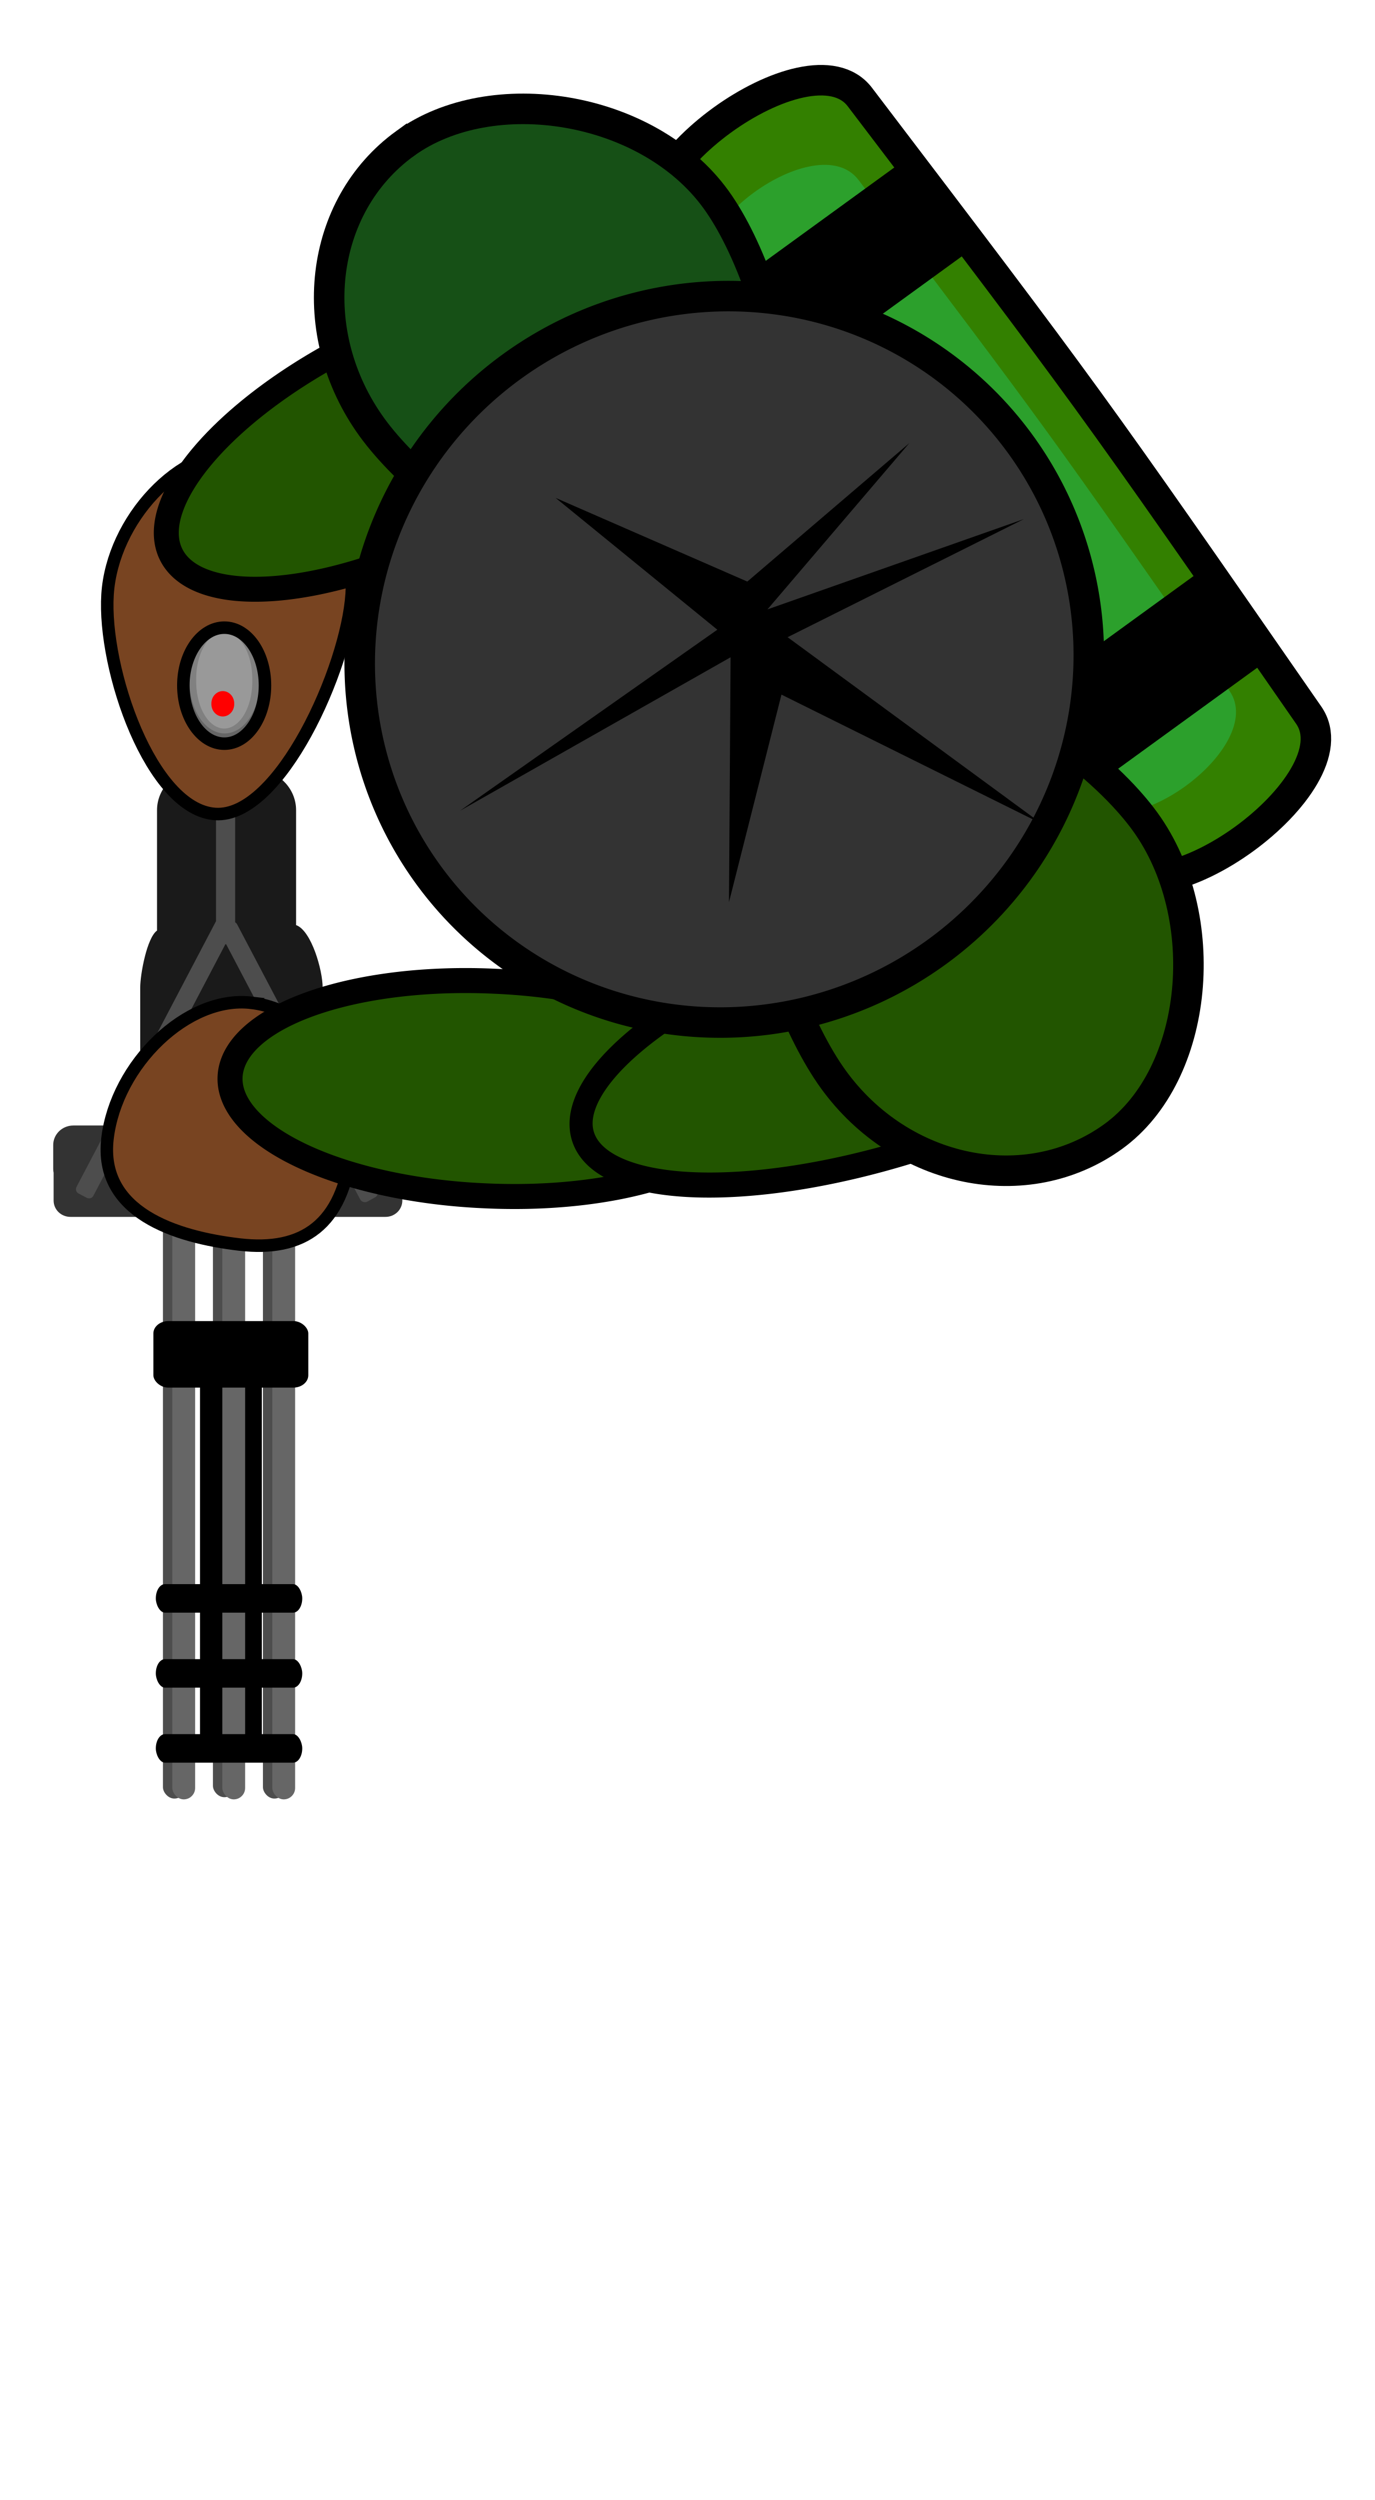 <?xml version="1.0" encoding="UTF-8" standalone="no"?>
<!-- Created with Inkscape (http://www.inkscape.org/) -->

<svg
   xmlns:osb="http://www.openswatchbook.org/uri/2009/osb"
   xmlns:dc="http://purl.org/dc/elements/1.1/"
   xmlns:cc="http://creativecommons.org/ns#"
   xmlns:rdf="http://www.w3.org/1999/02/22-rdf-syntax-ns#"
   xmlns:svg="http://www.w3.org/2000/svg"
   xmlns="http://www.w3.org/2000/svg"
   xmlns:sodipodi="http://sodipodi.sourceforge.net/DTD/sodipodi-0.dtd"
   xmlns:inkscape="http://www.inkscape.org/namespaces/inkscape"
   width="110"
   height="200"
   id="svg2985"
   version="1.1"
   inkscape:version="0.48.2 r9819"
   sodipodi:docname="Soldier_GatlingGun_V2.svg">
  <defs
     id="defs2987">
    <linearGradient
       id="linearGradient9475"
       osb:paint="solid">
      <stop
         style="stop-color:#666666;stop-opacity:1;"
         offset="0"
         id="stop9477" />
    </linearGradient>
  </defs>
  <sodipodi:namedview
     id="base"
     pagecolor="#ffffff"
     bordercolor="#666666"
     borderopacity="1.0"
     inkscape:pageopacity="0.0"
     inkscape:pageshadow="2"
     inkscape:zoom="3.2880465"
     inkscape:cx="-42.213957"
     inkscape:cy="116.1569"
     inkscape:document-units="px"
     inkscape:current-layer="layer1"
     showgrid="false"
     inkscape:snap-to-guides="true"
     inkscape:window-width="1440"
     inkscape:window-height="852"
     inkscape:window-x="0"
     inkscape:window-y="0"
     inkscape:window-maximized="1"
     showguides="true"
     inkscape:guide-bbox="true"
     objecttolerance="5"
     guidetolerance="5">
    <sodipodi:guide
       orientation="0,1"
       position="151.828,195.699"
       id="guide6895" />
  </sodipodi:namedview>
  <g
     inkscape:label="Layer 01"
     inkscape:groupmode="layer"
     id="layer1"
     transform="translate(0,-852.362)"
     style="opacity:1;display:inline">
    <g
       id="g10175"
       inkscape:export-filename="/Volumes/Storage/Dropbox/School Work/UMBC/2014/Spring 2014/CMSC 345/Game Project Files/PNG Files/Soldier_Gatling.png"
       inkscape:export-xdpi="90"
       inkscape:export-ydpi="90">
      <g
         transform="translate(-4,0)"
         id="g10029">
        <rect
           ry="0.911"
           y="928.974"
           x="17.035"
           height="67.258"
           width="1.825"
           id="rect9491"
           style="fill:#4d4d4d;fill-opacity:1;stroke-width:2;stroke-miterlimit:4;stroke-dasharray:none" />
        <rect
           style="fill:#4d4d4d;fill-opacity:1;stroke-width:2;stroke-miterlimit:4;stroke-dasharray:none"
           id="rect9493"
           width="1.825"
           height="67.15"
           x="21.035"
           y="928.974"
           ry="0.909" />
        <rect
           ry="0.911"
           y="928.974"
           x="25.035"
           height="67.258"
           width="1.825"
           id="rect9495"
           style="fill:#4d4d4d;fill-opacity:1;stroke-width:2;stroke-miterlimit:4;stroke-dasharray:none" />
        <rect
           style="fill:#000000;fill-opacity:1;stroke-width:2;stroke-miterlimit:4;stroke-dasharray:none"
           id="rect9502"
           width="4.946"
           height="30.931"
           x="20"
           y="960.964"
           ry="0.842" />
        <g
           transform="translate(-24.389,-0.041)"
           id="g9535"
           style="fill:#666666">
          <rect
             ry="0.912"
             y="928.974"
             x="42.175"
             height="67.365"
             width="1.825"
             id="rect9537"
             style="fill:#666666;fill-opacity:1;stroke-width:2;stroke-miterlimit:4;stroke-dasharray:none" />
          <rect
             style="fill:#666666;fill-opacity:1;stroke-width:2;stroke-miterlimit:4;stroke-dasharray:none"
             id="rect9539"
             width="1.825"
             height="67.365"
             x="46.175"
             y="928.974"
             ry="0.912" />
          <rect
             ry="0.912"
             y="928.974"
             x="50.175"
             height="67.365"
             width="1.825"
             id="rect9541"
             style="fill:#666666;fill-opacity:1;stroke-width:2;stroke-miterlimit:4;stroke-dasharray:none" />
        </g>
        <path
           style="fill:#333333;stroke-width:2;stroke-miterlimit:4;stroke-dasharray:none"
           d="m 9.868,942.393 c -0.89,0 -1.611,0.699 -1.611,1.562 l 0,1.906 c 0,0.108 0.011,0.211 0.032,0.312 l 0,2.219 c 0,0.733 0.598,1.312 1.353,1.312 l 25.192,0 c 0.755,0 1.353,-0.58 1.353,-1.312 l 0,-2.219 c 0,-0.03 0.002,-0.064 0,-0.094 0.003,-0.039 0,-0.085 0,-0.125 l 0,-1.938 c 0,-0.89 -0.726,-1.625 -1.643,-1.625 l -2.352,0 c -0.917,0 -1.643,0.735 -1.643,1.625 l 0,0.812 -16.558,0 0,-0.875 c 0,-0.864 -0.721,-1.562 -1.611,-1.562 l -2.513,0 z"
           id="rect8004"
           inkscape:connector-curvature="0" />
        <rect
           style="fill:#808080;stroke-width:2;stroke-miterlimit:4;stroke-dasharray:none"
           id="rect8010"
           width="15.207"
           height="3.041"
           x="14.75"
           y="945.599"
           ry="1.521" />
        <rect
           ry="0.148"
           y="905.695"
           x="20.681"
           height="9.352"
           width="2.661"
           id="rect9562"
           style="fill:#333333;fill-opacity:1;stroke-width:2;stroke-miterlimit:4;stroke-dasharray:none" />
        <path
           style="fill:#1a1a1a;stroke-width:2;stroke-miterlimit:4;stroke-dasharray:none"
           d="m 19.781,913.956 c -1.769,0 -3.219,1.45 -3.219,3.219 l 0,9.625 c -0.809,0.578 -1.344,3.488 -1.344,4.562 l 0,9.062 c 0,1.769 1.418,3.188 3.188,3.188 l 8.219,0 c 1.769,0 3.188,-1.418 3.188,-3.188 l 0,-9.062 c 0,-1.386 -0.895,-4.557 -2.125,-5 l 0,-9.188 c 0,-1.769 -1.45,-3.219 -3.219,-3.219 z"
           id="rect8012"
           inkscape:connector-curvature="0"
           sodipodi:nodetypes="sscsssssscsss" />
        <rect
           style="fill:#000000;fill-opacity:1;stroke-width:2;stroke-miterlimit:4;stroke-dasharray:none"
           id="rect9524"
           width="11.715"
           height="2.281"
           x="16.465"
           y="991.08"
           ry="1.14"
           rx="0.731" />
        <rect
           rx="1.197"
           ry="0.988"
           y="958.038"
           x="16.271"
           height="5.322"
           width="12.393"
           id="rect9533"
           style="fill:#000000;fill-opacity:1;stroke-width:2;stroke-miterlimit:4;stroke-dasharray:none" />
        <rect
           rx="0.731"
           ry="1.14"
           y="985.08"
           x="16.465"
           height="2.281"
           width="11.715"
           id="rect9546"
           style="fill:#000000;fill-opacity:1;stroke-width:2;stroke-miterlimit:4;stroke-dasharray:none" />
        <rect
           style="fill:#000000;fill-opacity:1;stroke-width:2;stroke-miterlimit:4;stroke-dasharray:none"
           id="rect9548"
           width="11.715"
           height="2.281"
           x="16.465"
           y="979.08"
           ry="1.14"
           rx="0.731" />
        <rect
           ry="1.102"
           y="946.055"
           x="15.435"
           height="2.205"
           width="13.762"
           id="rect9554"
           style="fill:#999999;stroke-width:2;stroke-miterlimit:4;stroke-dasharray:none" />
        <path
           style="fill:#4d4d4d;fill-opacity:1;stroke-width:2;stroke-miterlimit:4;stroke-dasharray:none"
           d="m 21.531,913.3 c -0.128,0 -0.25,0.09 -0.25,0.219 l 0,12.531 -11.156,21.25 c -0.102,0.194 -0.037,0.43 0.156,0.531 l 0.656,0.344 c 0.194,0.102 0.43,0.037 0.531,-0.156 l 10.562,-20.125 0.062,0 10.719,20.406 c 0.102,0.194 0.369,0.289 0.562,0.188 L 34,948.143 c 0.194,-0.102 0.289,-0.338 0.188,-0.531 l -11.219,-21.312 c -0.038,-0.073 -0.089,-0.12 -0.156,-0.156 l 0,-12.625 c 0,-0.128 -0.09,-0.219 -0.219,-0.219 l -1.062,0 z"
           id="rect9556"
           inkscape:connector-curvature="0" />
        <path
           sodipodi:type="arc"
           style="fill:#666666;fill-opacity:1;stroke-width:2;stroke-miterlimit:4;stroke-dasharray:none"
           id="path9569"
           sodipodi:cx="7.8694143"
           sodipodi:cy="57.818314"
           sodipodi:rx="1.4066103"
           sodipodi:ry="1.5206598"
           d="m 9.276,57.818 a 1.407,1.521 0 1 1 -2.813,0 1.407,1.521 0 1 1 2.813,0 z"
           transform="matrix(2.324,0,0,3.05,3.682,730.466)" />
        <path
           transform="matrix(2,0,0,2.75,6.235,747.736)"
           d="m 9.276,57.818 a 1.407,1.521 0 1 1 -2.813,0 1.407,1.521 0 1 1 2.813,0 z"
           sodipodi:ry="1.5206598"
           sodipodi:rx="1.4066103"
           sodipodi:cy="57.818314"
           sodipodi:cx="7.8694143"
           id="path10014"
           style="fill:#808080;fill-opacity:1;stroke-width:2;stroke-miterlimit:4;stroke-dasharray:none"
           sodipodi:type="arc" />
        <path
           sodipodi:type="arc"
           style="fill:#999999;fill-opacity:1;stroke-width:2;stroke-miterlimit:4;stroke-dasharray:none"
           id="path10016"
           sodipodi:cx="7.8694143"
           sodipodi:cy="57.818314"
           sodipodi:rx="1.4066103"
           sodipodi:ry="1.5206598"
           d="m 9.276,57.818 a 1.407,1.521 0 1 1 -2.813,0 1.407,1.521 0 1 1 2.813,0 z"
           transform="matrix(1.595,0,0,2.475,9.387,763.674)" />
        <path
           transform="matrix(0.649,0,0,0.65,16.717,871.078)"
           d="m 9.276,57.818 a 1.407,1.521 0 1 1 -2.813,0 1.407,1.521 0 1 1 2.813,0 z"
           sodipodi:ry="1.5206598"
           sodipodi:rx="1.4066103"
           sodipodi:cy="57.818314"
           sodipodi:cx="7.8694143"
           id="path9571"
           style="fill:#ff0000;fill-opacity:1;stroke-width:2;stroke-miterlimit:4;stroke-dasharray:none"
           sodipodi:type="arc" />
      </g>
      <path
         inkscape:transform-center-y="-126.03819"
         inkscape:transform-center-x="-264.78225"
         sodipodi:nodetypes="sssss"
         inkscape:connector-curvature="0"
         id="path3826-9-1-4-0-3-3"
         d="m 20.091,932.577 c -5.113,-0.599 -10.798,4.935 -11.491,10.858 -0.694,5.923 5.445,7.88 10.559,8.478 5.113,0.599 8.242,-1.604 8.935,-7.527 0.694,-5.923 -2.889,-11.211 -8.003,-11.809 z"
         style="fill:#784421;fill-opacity:1;stroke:#000000;stroke-width:1;stroke-linejoin:miter;stroke-miterlimit:4;stroke-opacity:1;stroke-dasharray:none;display:inline" />
      <path
         transform="matrix(-0.011,0.244,-0.244,-0.011,144.309,904.617)"
         d="m 196.966,423.477 a 35.173,84.774 0 1 1 -70.345,0 35.173,84.774 0 1 1 70.345,0 z"
         sodipodi:ry="84.773949"
         sodipodi:rx="35.172535"
         sodipodi:cy="423.47729"
         sodipodi:cx="161.79366"
         id="path3830"
         style="fill:#225500;stroke:#000000;stroke-width:8.191;stroke-linecap:butt;stroke-linejoin:miter;stroke-miterlimit:4;stroke-opacity:1;stroke-dasharray:none;stroke-dashoffset:0;display:inline"
         sodipodi:type="arc" />
      <path
         sodipodi:type="arc"
         style="fill:#225500;stroke:#000000;stroke-width:7.035;stroke-linecap:butt;stroke-linejoin:miter;stroke-miterlimit:4;stroke-opacity:1;stroke-dasharray:none;stroke-dashoffset:0;display:inline"
         id="path4249"
         sodipodi:cx="161.79366"
         sodipodi:cy="423.47729"
         sodipodi:rx="32.377857"
         sodipodi:ry="95.502518"
         d="m 194.172,423.477 a 32.378,95.503 0 1 1 -64.756,0 32.378,95.503 0 1 1 64.756,0 z"
         transform="matrix(0.066,0.274,-0.254,0.079,167.723,857.726)" />
      <path
         inkscape:connector-curvature="0"
         id="path3828"
         d="m 19.51,888.475 c -5.138,-0.331 -10.523,5.486 -10.906,11.438 -0.383,5.952 3.487,17.232 8.625,17.562 5.138,0.331 10.523,-11.673 10.906,-17.625 0.383,-5.952 -3.487,-11.044 -8.625,-11.375 z m -1.562,14.094 c 1.806,0 3.25,2.063 3.25,4.625 0,2.562 -1.444,4.656 -3.25,4.656 -1.806,0 -3.281,-2.095 -3.281,-4.656 0,-2.562 1.476,-4.625 3.281,-4.625 z"
         style="fill:#784421;fill-opacity:1;stroke:#000000;stroke-width:1;stroke-linejoin:miter;stroke-miterlimit:4;stroke-opacity:1;stroke-dasharray:none;display:inline" />
      <path
         sodipodi:type="arc"
         style="fill:#225500;stroke:#000000;stroke-width:8.191;stroke-linecap:butt;stroke-linejoin:miter;stroke-miterlimit:4;stroke-opacity:1;stroke-dasharray:none;stroke-dashoffset:0;display:inline"
         id="path10069"
         sodipodi:cx="161.79366"
         sodipodi:cy="423.47729"
         sodipodi:rx="35.172535"
         sodipodi:ry="84.773949"
         d="m 196.966,423.477 a 35.173,84.774 0 1 1 -70.345,0 35.173,84.774 0 1 1 70.345,0 z"
         transform="matrix(0.109,0.218,-0.218,0.109,106.959,806.012)" />
      <g
         transform="matrix(0.581,0.814,-0.814,0.581,752.972,341.756)"
         id="g9901">
        <g
           style="display:inline"
           id="g4607-1-14-9-5-9-7-6-7-7-3-3-1"
           transform="matrix(-0.244,0.002,-0.002,-0.244,142.768,1054.05)">
          <path
             sodipodi:nodetypes="sssss"
             inkscape:connector-curvature="0"
             id="rect4592-7-9-2-5-1-3-0-3-5-0-9-7"
             d="m 227.918,725.961 c 118.116,0.063 118.243,0.063 250.428,0 27.2,-0.013 27.193,80.996 0,81.6 -123.744,2.75 -123.871,2.751 -250.428,0 -27.194,-0.591 -27.2,-81.615 0,-81.6 z"
             style="fill:#338000;fill-opacity:1;stroke:#000000;stroke-width:10;stroke-linejoin:miter;stroke-miterlimit:4;stroke-opacity:1;stroke-dasharray:none" />
          <path
             style="fill:#2ca02c;fill-opacity:1;stroke:#000000;stroke-width:0;stroke-linejoin:miter;stroke-miterlimit:4;stroke-opacity:1"
             d="m 249.695,731.589 c 97.574,0.046 97.679,0.046 206.875,0 22.47,-0.009 22.464,59.203 0,59.645 -102.223,2.01 -102.328,2.01 -206.875,0 -22.464,-0.432 -22.47,-59.656 0,-59.645 z"
             id="path4605-4-5-4-0-9-8-4-0-0-9-4-9"
             inkscape:connector-curvature="0"
             sodipodi:nodetypes="sssss" />
          <rect
             y="725.961"
             x="250.428"
             height="84.414"
             width="36.579"
             id="rect4599-0-9-9-5-0-4-9-9-2-6-5-8"
             style="fill:#000000;fill-opacity:1;stroke:#000000;stroke-width:0;stroke-linejoin:miter;stroke-miterlimit:4;stroke-opacity:1;stroke-dasharray:none" />
          <rect
             style="fill:#000000;fill-opacity:1;stroke:#000000;stroke-width:0;stroke-linejoin:miter;stroke-miterlimit:4;stroke-opacity:1;stroke-dasharray:none"
             id="rect4603-9-0-2-2-6-5-9-0-5-2-1-7"
             width="36.579"
             height="84.414"
             x="416.443"
             y="725.961" />
        </g>
        <path
           style="fill:#165016;fill-opacity:1;stroke:#000000;stroke-width:2.442;stroke-linejoin:miter;stroke-miterlimit:4;stroke-opacity:1;display:inline"
           d="m 6.327,889.731 c -0.057,-8.537 8.793,-17.578 18.088,-17.64 9.296,-0.062 27.192,8.113 27.249,16.65 0.057,8.537 -19.107,16.273 -28.402,16.335 -9.296,0.062 -16.878,-6.808 -16.935,-15.345 z"
           id="path4582-4-3-1-7-7-0-0-1-2-6-0-2"
           inkscape:connector-curvature="0"
           sodipodi:nodetypes="sssss" />
        <path
           sodipodi:nodetypes="sssss"
           inkscape:connector-curvature="0"
           id="path4585-8-7-3-7-7-0-0-3-1-5-0-3"
           d="m 103.885,889.767 c -0.057,-8.537 -9.709,-16.767 -19.005,-16.705 -9.296,0.062 -26.398,7.784 -26.341,16.321 0.057,8.537 19.322,16.016 28.618,15.954 9.296,-0.062 16.785,-7.033 16.728,-15.57 z"
           style="fill:#225500;fill-opacity:1;stroke:#000000;stroke-width:2.442;stroke-linejoin:miter;stroke-miterlimit:4;stroke-opacity:1;display:inline" />
        <path
           sodipodi:type="arc"
           style="fill:#333333;fill-opacity:1;stroke:#000000;stroke-width:10;stroke-linejoin:miter;stroke-miterlimit:4;stroke-opacity:1;stroke-dasharray:none;display:inline"
           id="path4060-8-5-3-9-6-3-8-6-0-7-4-4"
           sodipodi:cx="352.85715"
           sodipodi:cy="435.21933"
           sodipodi:rx="118.57143"
           sodipodi:ry="120"
           d="m 471.429,435.219 a 118.571,120 0 1 1 -237.143,0 118.571,120 0 1 1 237.143,0 z"
           transform="matrix(-0.244,0.002,-0.002,-0.244,141.71,998.408)" />
        <path
           style="fill:#000000;stroke:#000000;stroke-width:0;stroke-linecap:butt;stroke-linejoin:miter;stroke-miterlimit:4;stroke-opacity:1;stroke-dasharray:none;display:inline"
           d="m 52.322,917.151 2.581,-24.739 15.867,11.483 -11.072,-13.06 20.523,-10.953 -23.976,7.886 3.293,-20.881 -6.039,20.9 -4.233,-16.968 1.486,16.987 -14.36,8.594 16.1,-4.406 z"
           id="path4576-2-0-0-9-9-5-2-3-0-1-5-9"
           inkscape:connector-curvature="0"
           sodipodi:nodetypes="ccccccccccccc" />
      </g>
    </g>
  </g>
  <g
     inkscape:groupmode="layer"
     id="layer3"
     inkscape:label="Layer 02"
     style="opacity:0.53;display:none"
     sodipodi:insensitive="true">
    <g
       id="g10296"
       transform="matrix(0.99,-0.145,0.145,0.99,-10.212,8.828)">
      <g
         transform="translate(-3.956,-852.274)"
         id="g10029-4"
         style="display:inline">
        <rect
           ry="0.911"
           y="928.974"
           x="17.035"
           height="67.258"
           width="1.825"
           id="rect9491-5"
           style="fill:#4d4d4d;fill-opacity:1;stroke-width:2;stroke-miterlimit:4;stroke-dasharray:none" />
        <rect
           style="fill:#4d4d4d;fill-opacity:1;stroke-width:2;stroke-miterlimit:4;stroke-dasharray:none"
           id="rect9493-8"
           width="1.825"
           height="67.15"
           x="21.035"
           y="928.974"
           ry="0.909" />
        <rect
           ry="0.911"
           y="928.974"
           x="25.035"
           height="67.258"
           width="1.825"
           id="rect9495-7"
           style="fill:#4d4d4d;fill-opacity:1;stroke-width:2;stroke-miterlimit:4;stroke-dasharray:none" />
        <rect
           style="fill:#000000;fill-opacity:1;stroke-width:2;stroke-miterlimit:4;stroke-dasharray:none"
           id="rect9502-8"
           width="4.946"
           height="30.931"
           x="20"
           y="960.964"
           ry="0.842" />
        <g
           transform="translate(-24.389,-0.041)"
           id="g9535-4"
           style="fill:#666666">
          <rect
             ry="0.912"
             y="928.974"
             x="42.175"
             height="67.365"
             width="1.825"
             id="rect9537-0"
             style="fill:#666666;fill-opacity:1;stroke-width:2;stroke-miterlimit:4;stroke-dasharray:none" />
          <rect
             style="fill:#666666;fill-opacity:1;stroke-width:2;stroke-miterlimit:4;stroke-dasharray:none"
             id="rect9539-1"
             width="1.825"
             height="67.365"
             x="46.175"
             y="928.974"
             ry="0.912" />
          <rect
             ry="0.912"
             y="928.974"
             x="50.175"
             height="67.365"
             width="1.825"
             id="rect9541-8"
             style="fill:#666666;fill-opacity:1;stroke-width:2;stroke-miterlimit:4;stroke-dasharray:none" />
        </g>
        <path
           style="fill:#333333;stroke-width:2;stroke-miterlimit:4;stroke-dasharray:none"
           d="m 9.868,942.393 c -0.89,0 -1.611,0.699 -1.611,1.562 l 0,1.906 c 0,0.108 0.011,0.211 0.032,0.312 l 0,2.219 c 0,0.733 0.598,1.312 1.353,1.312 l 25.192,0 c 0.755,0 1.353,-0.58 1.353,-1.312 l 0,-2.219 c 0,-0.03 0.002,-0.064 0,-0.094 0.003,-0.039 0,-0.085 0,-0.125 l 0,-1.938 c 0,-0.89 -0.726,-1.625 -1.643,-1.625 l -2.352,0 c -0.917,0 -1.643,0.735 -1.643,1.625 l 0,0.812 -16.558,0 0,-0.875 c 0,-0.864 -0.721,-1.562 -1.611,-1.562 l -2.513,0 z"
           id="rect8004-0"
           inkscape:connector-curvature="0" />
        <rect
           style="fill:#808080;stroke-width:2;stroke-miterlimit:4;stroke-dasharray:none"
           id="rect8010-9"
           width="15.207"
           height="3.041"
           x="14.75"
           y="945.599"
           ry="1.521" />
        <rect
           ry="0.148"
           y="905.695"
           x="20.681"
           height="9.352"
           width="2.661"
           id="rect9562-4"
           style="fill:#333333;fill-opacity:1;stroke-width:2;stroke-miterlimit:4;stroke-dasharray:none" />
        <path
           style="fill:#1a1a1a;stroke-width:2;stroke-miterlimit:4;stroke-dasharray:none"
           d="m 19.781,913.956 c -1.769,0 -3.219,1.45 -3.219,3.219 l 0,9.625 c -0.809,0.578 -1.344,3.488 -1.344,4.562 l 0,9.062 c 0,1.769 1.418,3.188 3.188,3.188 l 8.219,0 c 1.769,0 3.188,-1.418 3.188,-3.188 l 0,-9.062 c 0,-1.386 -0.895,-4.557 -2.125,-5 l 0,-9.188 c 0,-1.769 -1.45,-3.219 -3.219,-3.219 z"
           id="rect8012-3"
           inkscape:connector-curvature="0"
           sodipodi:nodetypes="sscsssssscsss" />
        <rect
           style="fill:#000000;fill-opacity:1;stroke-width:2;stroke-miterlimit:4;stroke-dasharray:none"
           id="rect9524-0"
           width="11.715"
           height="2.281"
           x="16.465"
           y="991.08"
           ry="1.14"
           rx="0.731" />
        <rect
           rx="1.197"
           ry="0.988"
           y="958.038"
           x="16.271"
           height="5.322"
           width="12.393"
           id="rect9533-0"
           style="fill:#000000;fill-opacity:1;stroke-width:2;stroke-miterlimit:4;stroke-dasharray:none" />
        <rect
           rx="0.731"
           ry="1.14"
           y="985.08"
           x="16.465"
           height="2.281"
           width="11.715"
           id="rect9546-3"
           style="fill:#000000;fill-opacity:1;stroke-width:2;stroke-miterlimit:4;stroke-dasharray:none" />
        <rect
           style="fill:#000000;fill-opacity:1;stroke-width:2;stroke-miterlimit:4;stroke-dasharray:none"
           id="rect9548-7"
           width="11.715"
           height="2.281"
           x="16.465"
           y="979.08"
           ry="1.14"
           rx="0.731" />
        <rect
           ry="1.102"
           y="946.055"
           x="15.435"
           height="2.205"
           width="13.762"
           id="rect9554-8"
           style="fill:#999999;stroke-width:2;stroke-miterlimit:4;stroke-dasharray:none" />
        <path
           style="fill:#4d4d4d;fill-opacity:1;stroke-width:2;stroke-miterlimit:4;stroke-dasharray:none"
           d="m 21.531,913.3 c -0.128,0 -0.25,0.09 -0.25,0.219 l 0,12.531 -11.156,21.25 c -0.102,0.194 -0.037,0.43 0.156,0.531 l 0.656,0.344 c 0.194,0.102 0.43,0.037 0.531,-0.156 l 10.562,-20.125 0.062,0 10.719,20.406 c 0.102,0.194 0.369,0.289 0.562,0.188 L 34,948.143 c 0.194,-0.102 0.289,-0.338 0.188,-0.531 l -11.219,-21.312 c -0.038,-0.073 -0.089,-0.12 -0.156,-0.156 l 0,-12.625 c 0,-0.128 -0.09,-0.219 -0.219,-0.219 l -1.062,0 z"
           id="rect9556-9"
           inkscape:connector-curvature="0" />
        <path
           sodipodi:type="arc"
           style="fill:#666666;fill-opacity:1;stroke-width:2;stroke-miterlimit:4;stroke-dasharray:none"
           id="path9569-8"
           sodipodi:cx="7.8694143"
           sodipodi:cy="57.818314"
           sodipodi:rx="1.4066103"
           sodipodi:ry="1.5206598"
           d="m 9.276,57.818 c 0,0.84 -0.63,1.521 -1.407,1.521 -0.777,0 -1.407,-0.681 -1.407,-1.521 0,-0.84 0.63,-1.521 1.407,-1.521 0.777,0 1.407,0.681 1.407,1.521 z"
           transform="matrix(2.324,0,0,3.05,3.682,730.466)" />
        <path
           transform="matrix(2,0,0,2.75,6.235,747.736)"
           d="m 9.276,57.818 c 0,0.84 -0.63,1.521 -1.407,1.521 -0.777,0 -1.407,-0.681 -1.407,-1.521 0,-0.84 0.63,-1.521 1.407,-1.521 0.777,0 1.407,0.681 1.407,1.521 z"
           sodipodi:ry="1.5206598"
           sodipodi:rx="1.4066103"
           sodipodi:cy="57.818314"
           sodipodi:cx="7.8694143"
           id="path10014-7"
           style="fill:#808080;fill-opacity:1;stroke-width:2;stroke-miterlimit:4;stroke-dasharray:none"
           sodipodi:type="arc" />
        <path
           sodipodi:type="arc"
           style="fill:#999999;fill-opacity:1;stroke-width:2;stroke-miterlimit:4;stroke-dasharray:none"
           id="path10016-7"
           sodipodi:cx="7.8694143"
           sodipodi:cy="57.818314"
           sodipodi:rx="1.4066103"
           sodipodi:ry="1.5206598"
           d="m 9.276,57.818 c 0,0.84 -0.63,1.521 -1.407,1.521 -0.777,0 -1.407,-0.681 -1.407,-1.521 0,-0.84 0.63,-1.521 1.407,-1.521 0.777,0 1.407,0.681 1.407,1.521 z"
           transform="matrix(1.595,0,0,2.475,9.387,763.674)" />
        <path
           transform="matrix(0.649,0,0,0.65,16.717,871.078)"
           d="m 9.276,57.818 c 0,0.84 -0.63,1.521 -1.407,1.521 -0.777,0 -1.407,-0.681 -1.407,-1.521 0,-0.84 0.63,-1.521 1.407,-1.521 0.777,0 1.407,0.681 1.407,1.521 z"
           sodipodi:ry="1.5206598"
           sodipodi:rx="1.4066103"
           sodipodi:cy="57.818314"
           sodipodi:cx="7.8694143"
           id="path9571-7"
           style="fill:#ff0000;fill-opacity:1;stroke-width:2;stroke-miterlimit:4;stroke-dasharray:none"
           sodipodi:type="arc" />
      </g>
      <path
         inkscape:transform-center-y="-126.03819"
         inkscape:transform-center-x="-264.78225"
         sodipodi:nodetypes="sssss"
         inkscape:connector-curvature="0"
         id="path3826-9-1-4-0-3-3-9"
         d="m 20.135,80.303 c -5.113,-0.599 -10.798,4.935 -11.491,10.858 -0.694,5.923 5.445,7.88 10.559,8.478 5.113,0.599 8.242,-1.604 8.935,-7.527 0.694,-5.923 -2.889,-11.211 -8.003,-11.809 z"
         style="fill:#784421;fill-opacity:1;stroke:#000000;stroke-width:1;stroke-linejoin:miter;stroke-miterlimit:4;stroke-opacity:1;stroke-dasharray:none;display:inline" />
      <path
         transform="matrix(-0.011,0.244,-0.244,-0.011,144.352,52.343)"
         d="m 196.966,423.477 c 0,46.819 -15.747,84.774 -35.173,84.774 -19.425,0 -35.173,-37.955 -35.173,-84.774 0,-46.819 15.747,-84.774 35.173,-84.774 19.425,0 35.173,37.955 35.173,84.774 z"
         sodipodi:ry="84.773949"
         sodipodi:rx="35.172535"
         sodipodi:cy="423.47729"
         sodipodi:cx="161.79366"
         id="path3830-5"
         style="fill:#225500;stroke:#000000;stroke-width:8.191;stroke-linecap:butt;stroke-linejoin:miter;stroke-miterlimit:4;stroke-opacity:1;stroke-dasharray:none;stroke-dashoffset:0;display:inline"
         sodipodi:type="arc" />
      <path
         sodipodi:type="arc"
         style="fill:#225500;stroke:#000000;stroke-width:7.035;stroke-linecap:butt;stroke-linejoin:miter;stroke-miterlimit:4;stroke-opacity:1;stroke-dasharray:none;stroke-dashoffset:0;display:inline"
         id="path4249-3"
         sodipodi:cx="161.79366"
         sodipodi:cy="423.47729"
         sodipodi:rx="32.377857"
         sodipodi:ry="95.502518"
         d="m 194.172,423.477 c 0,52.745 -14.496,95.503 -32.378,95.503 -17.882,0 -32.378,-42.758 -32.378,-95.503 0,-52.745 14.496,-95.503 32.378,-95.503 17.882,0 32.378,42.758 32.378,95.503 z"
         transform="matrix(0.066,0.274,-0.254,0.079,167.767,5.452)" />
      <path
         inkscape:connector-curvature="0"
         id="path3828-4"
         d="m 19.554,36.201 c -5.138,-0.331 -10.523,5.486 -10.906,11.438 -0.383,5.952 3.487,17.232 8.625,17.562 5.138,0.331 10.523,-11.673 10.906,-17.625 0.383,-5.952 -3.487,-11.044 -8.625,-11.375 z m -1.562,14.094 c 1.806,0 3.25,2.063 3.25,4.625 0,2.562 -1.444,4.656 -3.25,4.656 -1.806,0 -3.281,-2.095 -3.281,-4.656 0,-2.562 1.476,-4.625 3.281,-4.625 z"
         style="fill:#784421;fill-opacity:1;stroke:#000000;stroke-width:1;stroke-linejoin:miter;stroke-miterlimit:4;stroke-opacity:1;stroke-dasharray:none;display:inline" />
      <path
         sodipodi:type="arc"
         style="fill:#225500;stroke:#000000;stroke-width:8.191;stroke-linecap:butt;stroke-linejoin:miter;stroke-miterlimit:4;stroke-opacity:1;stroke-dasharray:none;stroke-dashoffset:0;display:inline"
         id="path10069-4"
         sodipodi:cx="161.79366"
         sodipodi:cy="423.47729"
         sodipodi:rx="35.172535"
         sodipodi:ry="84.773949"
         d="m 196.966,423.477 c 0,46.819 -15.747,84.774 -35.173,84.774 -19.425,0 -35.173,-37.955 -35.173,-84.774 0,-46.819 15.747,-84.774 35.173,-84.774 19.425,0 35.173,37.955 35.173,84.774 z"
         transform="matrix(0.109,0.218,-0.218,0.109,107.003,-46.262)" />
      <g
         transform="matrix(0.581,0.814,-0.814,0.581,753.016,-510.519)"
         id="g9901-4"
         style="display:inline">
        <g
           style="display:inline"
           id="g4607-1-14-9-5-9-7-6-7-7-3-3-1-40"
           transform="matrix(-0.244,0.002,-0.002,-0.244,142.768,1054.05)">
          <path
             sodipodi:nodetypes="sssss"
             inkscape:connector-curvature="0"
             id="rect4592-7-9-2-5-1-3-0-3-5-0-9-7-54"
             d="m 227.918,725.961 c 118.116,0.063 118.243,0.063 250.428,0 27.2,-0.013 27.193,80.996 0,81.6 -123.744,2.75 -123.871,2.751 -250.428,0 -27.194,-0.591 -27.2,-81.615 0,-81.6 z"
             style="fill:#338000;fill-opacity:1;stroke:#000000;stroke-width:10;stroke-linejoin:miter;stroke-miterlimit:4;stroke-opacity:1;stroke-dasharray:none" />
          <path
             style="fill:#2ca02c;fill-opacity:1;stroke:#000000;stroke-width:0;stroke-linejoin:miter;stroke-miterlimit:4;stroke-opacity:1"
             d="m 249.695,731.589 c 97.574,0.046 97.679,0.046 206.875,0 22.47,-0.009 22.464,59.203 0,59.645 -102.223,2.01 -102.328,2.01 -206.875,0 -22.464,-0.432 -22.47,-59.656 0,-59.645 z"
             id="path4605-4-5-4-0-9-8-4-0-0-9-4-9-6"
             inkscape:connector-curvature="0"
             sodipodi:nodetypes="sssss" />
          <rect
             y="725.961"
             x="250.428"
             height="84.414"
             width="36.579"
             id="rect4599-0-9-9-5-0-4-9-9-2-6-5-8-9"
             style="fill:#000000;fill-opacity:1;stroke:#000000;stroke-width:0;stroke-linejoin:miter;stroke-miterlimit:4;stroke-opacity:1;stroke-dasharray:none" />
          <rect
             style="fill:#000000;fill-opacity:1;stroke:#000000;stroke-width:0;stroke-linejoin:miter;stroke-miterlimit:4;stroke-opacity:1;stroke-dasharray:none"
             id="rect4603-9-0-2-2-6-5-9-0-5-2-1-7-10"
             width="36.579"
             height="84.414"
             x="416.443"
             y="725.961" />
        </g>
        <path
           style="fill:#165016;fill-opacity:1;stroke:#000000;stroke-width:2.442;stroke-linejoin:miter;stroke-miterlimit:4;stroke-opacity:1;display:inline"
           d="m 6.327,889.731 c -0.057,-8.537 8.793,-17.578 18.088,-17.64 9.296,-0.062 27.192,8.113 27.249,16.65 0.057,8.537 -19.107,16.273 -28.402,16.335 -9.296,0.062 -16.878,-6.808 -16.935,-15.345 z"
           id="path4582-4-3-1-7-7-0-0-1-2-6-0-2-3"
           inkscape:connector-curvature="0"
           sodipodi:nodetypes="sssss" />
        <path
           sodipodi:nodetypes="sssss"
           inkscape:connector-curvature="0"
           id="path4585-8-7-3-7-7-0-0-3-1-5-0-3-7"
           d="m 103.885,889.767 c -0.057,-8.537 -9.709,-16.767 -19.005,-16.705 -9.296,0.062 -26.398,7.784 -26.341,16.321 0.057,8.537 19.322,16.016 28.618,15.954 9.296,-0.062 16.785,-7.033 16.728,-15.57 z"
           style="fill:#225500;fill-opacity:1;stroke:#000000;stroke-width:2.442;stroke-linejoin:miter;stroke-miterlimit:4;stroke-opacity:1;display:inline" />
        <path
           sodipodi:type="arc"
           style="fill:#333333;fill-opacity:1;stroke:#000000;stroke-width:10;stroke-linejoin:miter;stroke-miterlimit:4;stroke-opacity:1;stroke-dasharray:none;display:inline"
           id="path4060-8-5-3-9-6-3-8-6-0-7-4-4-4"
           sodipodi:cx="352.85715"
           sodipodi:cy="435.21933"
           sodipodi:rx="118.57143"
           sodipodi:ry="120"
           d="m 471.429,435.219 c 0,66.274 -53.086,120 -118.571,120 -65.485,0 -118.571,-53.726 -118.571,-120 0,-66.274 53.086,-120 118.571,-120 65.485,0 118.571,53.726 118.571,120 z"
           transform="matrix(-0.244,0.002,-0.002,-0.244,141.71,998.408)" />
        <path
           style="fill:#000000;stroke:#000000;stroke-width:0;stroke-linecap:butt;stroke-linejoin:miter;stroke-miterlimit:4;stroke-opacity:1;stroke-dasharray:none;display:inline"
           d="m 52.322,917.151 2.581,-24.739 15.867,11.483 -11.072,-13.06 20.523,-10.953 -23.976,7.886 3.293,-20.881 -6.039,20.9 -4.233,-16.968 1.486,16.987 -14.36,8.594 16.1,-4.406 z"
           id="path4576-2-0-0-9-9-5-2-3-0-1-5-9-9"
           inkscape:connector-curvature="0"
           sodipodi:nodetypes="ccccccccccccc" />
      </g>
    </g>
  </g>
  <g
     inkscape:groupmode="layer"
     id="layer4"
     inkscape:label="Layer 03"
     style="opacity:0.483;display:none"
     sodipodi:insensitive="true">
    <g
       style="display:inline"
       id="g10296-8"
       transform="matrix(0.949,-0.316,0.316,0.949,-19.221,21.442)">
      <g
         transform="translate(-3.956,-852.274)"
         id="g10029-4-5"
         style="display:inline">
        <rect
           ry="0.911"
           y="928.974"
           x="17.035"
           height="67.258"
           width="1.825"
           id="rect9491-5-9"
           style="fill:#4d4d4d;fill-opacity:1;stroke-width:2;stroke-miterlimit:4;stroke-dasharray:none" />
        <rect
           style="fill:#4d4d4d;fill-opacity:1;stroke-width:2;stroke-miterlimit:4;stroke-dasharray:none"
           id="rect9493-8-9"
           width="1.825"
           height="67.15"
           x="21.035"
           y="928.974"
           ry="0.909" />
        <rect
           ry="0.911"
           y="928.974"
           x="25.035"
           height="67.258"
           width="1.825"
           id="rect9495-7-8"
           style="fill:#4d4d4d;fill-opacity:1;stroke-width:2;stroke-miterlimit:4;stroke-dasharray:none" />
        <rect
           style="fill:#000000;fill-opacity:1;stroke-width:2;stroke-miterlimit:4;stroke-dasharray:none"
           id="rect9502-8-8"
           width="4.946"
           height="30.931"
           x="20"
           y="960.964"
           ry="0.842" />
        <g
           transform="translate(-24.389,-0.041)"
           id="g9535-4-9"
           style="fill:#666666">
          <rect
             ry="0.912"
             y="928.974"
             x="42.175"
             height="67.365"
             width="1.825"
             id="rect9537-0-7"
             style="fill:#666666;fill-opacity:1;stroke-width:2;stroke-miterlimit:4;stroke-dasharray:none" />
          <rect
             style="fill:#666666;fill-opacity:1;stroke-width:2;stroke-miterlimit:4;stroke-dasharray:none"
             id="rect9539-1-6"
             width="1.825"
             height="67.365"
             x="46.175"
             y="928.974"
             ry="0.912" />
          <rect
             ry="0.912"
             y="928.974"
             x="50.175"
             height="67.365"
             width="1.825"
             id="rect9541-8-4"
             style="fill:#666666;fill-opacity:1;stroke-width:2;stroke-miterlimit:4;stroke-dasharray:none" />
        </g>
        <path
           style="fill:#333333;stroke-width:2;stroke-miterlimit:4;stroke-dasharray:none"
           d="m 9.868,942.393 c -0.89,0 -1.611,0.699 -1.611,1.562 l 0,1.906 c 0,0.108 0.011,0.211 0.032,0.312 l 0,2.219 c 0,0.733 0.598,1.312 1.353,1.312 l 25.192,0 c 0.755,0 1.353,-0.58 1.353,-1.312 l 0,-2.219 c 0,-0.03 0.002,-0.064 0,-0.094 0.003,-0.039 0,-0.085 0,-0.125 l 0,-1.938 c 0,-0.89 -0.726,-1.625 -1.643,-1.625 l -2.352,0 c -0.917,0 -1.643,0.735 -1.643,1.625 l 0,0.812 -16.558,0 0,-0.875 c 0,-0.864 -0.721,-1.562 -1.611,-1.562 l -2.513,0 z"
           id="rect8004-0-5"
           inkscape:connector-curvature="0" />
        <rect
           style="fill:#808080;stroke-width:2;stroke-miterlimit:4;stroke-dasharray:none"
           id="rect8010-9-4"
           width="15.207"
           height="3.041"
           x="14.75"
           y="945.599"
           ry="1.521" />
        <rect
           ry="0.148"
           y="905.695"
           x="20.681"
           height="9.352"
           width="2.661"
           id="rect9562-4-6"
           style="fill:#333333;fill-opacity:1;stroke-width:2;stroke-miterlimit:4;stroke-dasharray:none" />
        <path
           style="fill:#1a1a1a;stroke-width:2;stroke-miterlimit:4;stroke-dasharray:none"
           d="m 19.781,913.956 c -1.769,0 -3.219,1.45 -3.219,3.219 l 0,9.625 c -0.809,0.578 -1.344,3.488 -1.344,4.562 l 0,9.062 c 0,1.769 1.418,3.188 3.188,3.188 l 8.219,0 c 1.769,0 3.188,-1.418 3.188,-3.188 l 0,-9.062 c 0,-1.386 -0.895,-4.557 -2.125,-5 l 0,-9.188 c 0,-1.769 -1.45,-3.219 -3.219,-3.219 z"
           id="rect8012-3-9"
           inkscape:connector-curvature="0"
           sodipodi:nodetypes="sscsssssscsss" />
        <rect
           style="fill:#000000;fill-opacity:1;stroke-width:2;stroke-miterlimit:4;stroke-dasharray:none"
           id="rect9524-0-4"
           width="11.715"
           height="2.281"
           x="16.465"
           y="991.08"
           ry="1.14"
           rx="0.731" />
        <rect
           rx="1.197"
           ry="0.988"
           y="958.038"
           x="16.271"
           height="5.322"
           width="12.393"
           id="rect9533-0-8"
           style="fill:#000000;fill-opacity:1;stroke-width:2;stroke-miterlimit:4;stroke-dasharray:none" />
        <rect
           rx="0.731"
           ry="1.14"
           y="985.08"
           x="16.465"
           height="2.281"
           width="11.715"
           id="rect9546-3-0"
           style="fill:#000000;fill-opacity:1;stroke-width:2;stroke-miterlimit:4;stroke-dasharray:none" />
        <rect
           style="fill:#000000;fill-opacity:1;stroke-width:2;stroke-miterlimit:4;stroke-dasharray:none"
           id="rect9548-7-4"
           width="11.715"
           height="2.281"
           x="16.465"
           y="979.08"
           ry="1.14"
           rx="0.731" />
        <rect
           ry="1.102"
           y="946.055"
           x="15.435"
           height="2.205"
           width="13.762"
           id="rect9554-8-4"
           style="fill:#999999;stroke-width:2;stroke-miterlimit:4;stroke-dasharray:none" />
        <path
           style="fill:#4d4d4d;fill-opacity:1;stroke-width:2;stroke-miterlimit:4;stroke-dasharray:none"
           d="m 21.531,913.3 c -0.128,0 -0.25,0.09 -0.25,0.219 l 0,12.531 -11.156,21.25 c -0.102,0.194 -0.037,0.43 0.156,0.531 l 0.656,0.344 c 0.194,0.102 0.43,0.037 0.531,-0.156 l 10.562,-20.125 0.062,0 10.719,20.406 c 0.102,0.194 0.369,0.289 0.562,0.188 L 34,948.143 c 0.194,-0.102 0.289,-0.338 0.188,-0.531 l -11.219,-21.312 c -0.038,-0.073 -0.089,-0.12 -0.156,-0.156 l 0,-12.625 c 0,-0.128 -0.09,-0.219 -0.219,-0.219 l -1.062,0 z"
           id="rect9556-9-8"
           inkscape:connector-curvature="0" />
        <path
           sodipodi:type="arc"
           style="fill:#666666;fill-opacity:1;stroke-width:2;stroke-miterlimit:4;stroke-dasharray:none"
           id="path9569-8-1"
           sodipodi:cx="7.8694143"
           sodipodi:cy="57.818314"
           sodipodi:rx="1.4066103"
           sodipodi:ry="1.5206598"
           d="m 9.276,57.818 c 0,0.84 -0.63,1.521 -1.407,1.521 -0.777,0 -1.407,-0.681 -1.407,-1.521 0,-0.84 0.63,-1.521 1.407,-1.521 0.777,0 1.407,0.681 1.407,1.521 z"
           transform="matrix(2.324,0,0,3.05,3.682,730.466)" />
        <path
           transform="matrix(2,0,0,2.75,6.235,747.736)"
           d="m 9.276,57.818 c 0,0.84 -0.63,1.521 -1.407,1.521 -0.777,0 -1.407,-0.681 -1.407,-1.521 0,-0.84 0.63,-1.521 1.407,-1.521 0.777,0 1.407,0.681 1.407,1.521 z"
           sodipodi:ry="1.5206598"
           sodipodi:rx="1.4066103"
           sodipodi:cy="57.818314"
           sodipodi:cx="7.8694143"
           id="path10014-7-9"
           style="fill:#808080;fill-opacity:1;stroke-width:2;stroke-miterlimit:4;stroke-dasharray:none"
           sodipodi:type="arc" />
        <path
           sodipodi:type="arc"
           style="fill:#999999;fill-opacity:1;stroke-width:2;stroke-miterlimit:4;stroke-dasharray:none"
           id="path10016-7-0"
           sodipodi:cx="7.8694143"
           sodipodi:cy="57.818314"
           sodipodi:rx="1.4066103"
           sodipodi:ry="1.5206598"
           d="m 9.276,57.818 c 0,0.84 -0.63,1.521 -1.407,1.521 -0.777,0 -1.407,-0.681 -1.407,-1.521 0,-0.84 0.63,-1.521 1.407,-1.521 0.777,0 1.407,0.681 1.407,1.521 z"
           transform="matrix(1.595,0,0,2.475,9.387,763.674)" />
        <path
           transform="matrix(0.649,0,0,0.65,16.717,871.078)"
           d="m 9.276,57.818 c 0,0.84 -0.63,1.521 -1.407,1.521 -0.777,0 -1.407,-0.681 -1.407,-1.521 0,-0.84 0.63,-1.521 1.407,-1.521 0.777,0 1.407,0.681 1.407,1.521 z"
           sodipodi:ry="1.5206598"
           sodipodi:rx="1.4066103"
           sodipodi:cy="57.818314"
           sodipodi:cx="7.8694143"
           id="path9571-7-9"
           style="fill:#ff0000;fill-opacity:1;stroke-width:2;stroke-miterlimit:4;stroke-dasharray:none"
           sodipodi:type="arc" />
      </g>
      <path
         inkscape:transform-center-y="-126.03819"
         inkscape:transform-center-x="-264.78225"
         sodipodi:nodetypes="sssss"
         inkscape:connector-curvature="0"
         id="path3826-9-1-4-0-3-3-9-1"
         d="m 20.135,80.303 c -5.113,-0.599 -10.798,4.935 -11.491,10.858 -0.694,5.923 5.445,7.88 10.559,8.478 5.113,0.599 8.242,-1.604 8.935,-7.527 0.694,-5.923 -2.889,-11.211 -8.003,-11.809 z"
         style="fill:#784421;fill-opacity:1;stroke:#000000;stroke-width:1;stroke-linejoin:miter;stroke-miterlimit:4;stroke-opacity:1;stroke-dasharray:none;display:inline" />
      <path
         transform="matrix(-0.011,0.244,-0.244,-0.011,144.352,52.343)"
         d="m 196.966,423.477 c 0,46.819 -15.747,84.774 -35.173,84.774 -19.425,0 -35.173,-37.955 -35.173,-84.774 0,-46.819 15.747,-84.774 35.173,-84.774 19.425,0 35.173,37.955 35.173,84.774 z"
         sodipodi:ry="84.773949"
         sodipodi:rx="35.172535"
         sodipodi:cy="423.47729"
         sodipodi:cx="161.79366"
         id="path3830-5-5"
         style="fill:#225500;stroke:#000000;stroke-width:8.191;stroke-linecap:butt;stroke-linejoin:miter;stroke-miterlimit:4;stroke-opacity:1;stroke-dasharray:none;stroke-dashoffset:0;display:inline"
         sodipodi:type="arc" />
      <path
         sodipodi:type="arc"
         style="fill:#225500;stroke:#000000;stroke-width:7.035;stroke-linecap:butt;stroke-linejoin:miter;stroke-miterlimit:4;stroke-opacity:1;stroke-dasharray:none;stroke-dashoffset:0;display:inline"
         id="path4249-3-4"
         sodipodi:cx="161.79366"
         sodipodi:cy="423.47729"
         sodipodi:rx="32.377857"
         sodipodi:ry="95.502518"
         d="m 194.172,423.477 c 0,52.745 -14.496,95.503 -32.378,95.503 -17.882,0 -32.378,-42.758 -32.378,-95.503 0,-52.745 14.496,-95.503 32.378,-95.503 17.882,0 32.378,42.758 32.378,95.503 z"
         transform="matrix(0.066,0.274,-0.254,0.079,167.767,5.452)" />
      <path
         inkscape:connector-curvature="0"
         id="path3828-4-4"
         d="m 19.554,36.201 c -5.138,-0.331 -10.523,5.486 -10.906,11.438 -0.383,5.952 3.487,17.232 8.625,17.562 5.138,0.331 10.523,-11.673 10.906,-17.625 0.383,-5.952 -3.487,-11.044 -8.625,-11.375 z m -1.562,14.094 c 1.806,0 3.25,2.063 3.25,4.625 0,2.562 -1.444,4.656 -3.25,4.656 -1.806,0 -3.281,-2.095 -3.281,-4.656 0,-2.562 1.476,-4.625 3.281,-4.625 z"
         style="fill:#784421;fill-opacity:1;stroke:#000000;stroke-width:1;stroke-linejoin:miter;stroke-miterlimit:4;stroke-opacity:1;stroke-dasharray:none;display:inline" />
      <path
         sodipodi:type="arc"
         style="fill:#225500;stroke:#000000;stroke-width:8.191;stroke-linecap:butt;stroke-linejoin:miter;stroke-miterlimit:4;stroke-opacity:1;stroke-dasharray:none;stroke-dashoffset:0;display:inline"
         id="path10069-4-9"
         sodipodi:cx="161.79366"
         sodipodi:cy="423.47729"
         sodipodi:rx="35.172535"
         sodipodi:ry="84.773949"
         d="m 196.966,423.477 c 0,46.819 -15.747,84.774 -35.173,84.774 -19.425,0 -35.173,-37.955 -35.173,-84.774 0,-46.819 15.747,-84.774 35.173,-84.774 19.425,0 35.173,37.955 35.173,84.774 z"
         transform="matrix(0.109,0.218,-0.218,0.109,107.003,-46.262)" />
      <g
         transform="matrix(0.581,0.814,-0.814,0.581,753.016,-510.519)"
         id="g9901-4-2"
         style="display:inline">
        <g
           style="display:inline"
           id="g4607-1-14-9-5-9-7-6-7-7-3-3-1-40-8"
           transform="matrix(-0.244,0.002,-0.002,-0.244,142.768,1054.05)">
          <path
             sodipodi:nodetypes="sssss"
             inkscape:connector-curvature="0"
             id="rect4592-7-9-2-5-1-3-0-3-5-0-9-7-54-7"
             d="m 227.918,725.961 c 118.116,0.063 118.243,0.063 250.428,0 27.2,-0.013 27.193,80.996 0,81.6 -123.744,2.75 -123.871,2.751 -250.428,0 -27.194,-0.591 -27.2,-81.615 0,-81.6 z"
             style="fill:#338000;fill-opacity:1;stroke:#000000;stroke-width:10;stroke-linejoin:miter;stroke-miterlimit:4;stroke-opacity:1;stroke-dasharray:none" />
          <path
             style="fill:#2ca02c;fill-opacity:1;stroke:#000000;stroke-width:0;stroke-linejoin:miter;stroke-miterlimit:4;stroke-opacity:1"
             d="m 249.695,731.589 c 97.574,0.046 97.679,0.046 206.875,0 22.47,-0.009 22.464,59.203 0,59.645 -102.223,2.01 -102.328,2.01 -206.875,0 -22.464,-0.432 -22.47,-59.656 0,-59.645 z"
             id="path4605-4-5-4-0-9-8-4-0-0-9-4-9-6-0"
             inkscape:connector-curvature="0"
             sodipodi:nodetypes="sssss" />
          <rect
             y="725.961"
             x="250.428"
             height="84.414"
             width="36.579"
             id="rect4599-0-9-9-5-0-4-9-9-2-6-5-8-9-5"
             style="fill:#000000;fill-opacity:1;stroke:#000000;stroke-width:0;stroke-linejoin:miter;stroke-miterlimit:4;stroke-opacity:1;stroke-dasharray:none" />
          <rect
             style="fill:#000000;fill-opacity:1;stroke:#000000;stroke-width:0;stroke-linejoin:miter;stroke-miterlimit:4;stroke-opacity:1;stroke-dasharray:none"
             id="rect4603-9-0-2-2-6-5-9-0-5-2-1-7-10-5"
             width="36.579"
             height="84.414"
             x="416.443"
             y="725.961" />
        </g>
        <path
           style="fill:#165016;fill-opacity:1;stroke:#000000;stroke-width:2.442;stroke-linejoin:miter;stroke-miterlimit:4;stroke-opacity:1;display:inline"
           d="m 6.327,889.731 c -0.057,-8.537 8.793,-17.578 18.088,-17.64 9.296,-0.062 27.192,8.113 27.249,16.65 0.057,8.537 -19.107,16.273 -28.402,16.335 -9.296,0.062 -16.878,-6.808 -16.935,-15.345 z"
           id="path4582-4-3-1-7-7-0-0-1-2-6-0-2-3-2"
           inkscape:connector-curvature="0"
           sodipodi:nodetypes="sssss" />
        <path
           sodipodi:nodetypes="sssss"
           inkscape:connector-curvature="0"
           id="path4585-8-7-3-7-7-0-0-3-1-5-0-3-7-5"
           d="m 103.885,889.767 c -0.057,-8.537 -9.709,-16.767 -19.005,-16.705 -9.296,0.062 -26.398,7.784 -26.341,16.321 0.057,8.537 19.322,16.016 28.618,15.954 9.296,-0.062 16.785,-7.033 16.728,-15.57 z"
           style="fill:#225500;fill-opacity:1;stroke:#000000;stroke-width:2.442;stroke-linejoin:miter;stroke-miterlimit:4;stroke-opacity:1;display:inline" />
        <path
           sodipodi:type="arc"
           style="fill:#333333;fill-opacity:1;stroke:#000000;stroke-width:10;stroke-linejoin:miter;stroke-miterlimit:4;stroke-opacity:1;stroke-dasharray:none;display:inline"
           id="path4060-8-5-3-9-6-3-8-6-0-7-4-4-4-5"
           sodipodi:cx="352.85715"
           sodipodi:cy="435.21933"
           sodipodi:rx="118.57143"
           sodipodi:ry="120"
           d="m 471.429,435.219 c 0,66.274 -53.086,120 -118.571,120 -65.485,0 -118.571,-53.726 -118.571,-120 0,-66.274 53.086,-120 118.571,-120 65.485,0 118.571,53.726 118.571,120 z"
           transform="matrix(-0.244,0.002,-0.002,-0.244,141.71,998.408)" />
        <path
           style="fill:#000000;stroke:#000000;stroke-width:0;stroke-linecap:butt;stroke-linejoin:miter;stroke-miterlimit:4;stroke-opacity:1;stroke-dasharray:none;display:inline"
           d="m 52.322,917.151 2.581,-24.739 15.867,11.483 -11.072,-13.06 20.523,-10.953 -23.976,7.886 3.293,-20.881 -6.039,20.9 -4.233,-16.968 1.486,16.987 -14.36,8.594 16.1,-4.406 z"
           id="path4576-2-0-0-9-9-5-2-3-0-1-5-9-9-6"
           inkscape:connector-curvature="0"
           sodipodi:nodetypes="ccccccccccccc" />
      </g>
    </g>
  </g>
  <g
     inkscape:groupmode="layer"
     id="layer5"
     inkscape:label="Layer 04"
     style="opacity:0.461;display:none"
     sodipodi:insensitive="true">
    <g
       style="display:inline"
       id="g10296-8-3"
       transform="matrix(0.882,-0.471,0.471,0.882,-23.919,32.708)">
      <g
         transform="translate(-3.956,-852.274)"
         id="g10029-4-5-1"
         style="display:inline">
        <rect
           ry="0.911"
           y="928.974"
           x="17.035"
           height="67.258"
           width="1.825"
           id="rect9491-5-9-6"
           style="fill:#4d4d4d;fill-opacity:1;stroke-width:2;stroke-miterlimit:4;stroke-dasharray:none" />
        <rect
           style="fill:#4d4d4d;fill-opacity:1;stroke-width:2;stroke-miterlimit:4;stroke-dasharray:none"
           id="rect9493-8-9-8"
           width="1.825"
           height="67.15"
           x="21.035"
           y="928.974"
           ry="0.909" />
        <rect
           ry="0.911"
           y="928.974"
           x="25.035"
           height="67.258"
           width="1.825"
           id="rect9495-7-8-1"
           style="fill:#4d4d4d;fill-opacity:1;stroke-width:2;stroke-miterlimit:4;stroke-dasharray:none" />
        <rect
           style="fill:#000000;fill-opacity:1;stroke-width:2;stroke-miterlimit:4;stroke-dasharray:none"
           id="rect9502-8-8-4"
           width="4.946"
           height="30.931"
           x="20"
           y="960.964"
           ry="0.842" />
        <g
           transform="translate(-24.389,-0.041)"
           id="g9535-4-9-4"
           style="fill:#666666">
          <rect
             ry="0.912"
             y="928.974"
             x="42.175"
             height="67.365"
             width="1.825"
             id="rect9537-0-7-1"
             style="fill:#666666;fill-opacity:1;stroke-width:2;stroke-miterlimit:4;stroke-dasharray:none" />
          <rect
             style="fill:#666666;fill-opacity:1;stroke-width:2;stroke-miterlimit:4;stroke-dasharray:none"
             id="rect9539-1-6-2"
             width="1.825"
             height="67.365"
             x="46.175"
             y="928.974"
             ry="0.912" />
          <rect
             ry="0.912"
             y="928.974"
             x="50.175"
             height="67.365"
             width="1.825"
             id="rect9541-8-4-2"
             style="fill:#666666;fill-opacity:1;stroke-width:2;stroke-miterlimit:4;stroke-dasharray:none" />
        </g>
        <path
           style="fill:#333333;stroke-width:2;stroke-miterlimit:4;stroke-dasharray:none"
           d="m 9.868,942.393 c -0.89,0 -1.611,0.699 -1.611,1.562 l 0,1.906 c 0,0.108 0.011,0.211 0.032,0.312 l 0,2.219 c 0,0.733 0.598,1.312 1.353,1.312 l 25.192,0 c 0.755,0 1.353,-0.58 1.353,-1.312 l 0,-2.219 c 0,-0.03 0.002,-0.064 0,-0.094 0.003,-0.039 0,-0.085 0,-0.125 l 0,-1.938 c 0,-0.89 -0.726,-1.625 -1.643,-1.625 l -2.352,0 c -0.917,0 -1.643,0.735 -1.643,1.625 l 0,0.812 -16.558,0 0,-0.875 c 0,-0.864 -0.721,-1.562 -1.611,-1.562 l -2.513,0 z"
           id="rect8004-0-5-7"
           inkscape:connector-curvature="0" />
        <rect
           style="fill:#808080;stroke-width:2;stroke-miterlimit:4;stroke-dasharray:none"
           id="rect8010-9-4-1"
           width="15.207"
           height="3.041"
           x="14.75"
           y="945.599"
           ry="1.521" />
        <rect
           ry="0.148"
           y="905.695"
           x="20.681"
           height="9.352"
           width="2.661"
           id="rect9562-4-6-3"
           style="fill:#333333;fill-opacity:1;stroke-width:2;stroke-miterlimit:4;stroke-dasharray:none" />
        <path
           style="fill:#1a1a1a;stroke-width:2;stroke-miterlimit:4;stroke-dasharray:none"
           d="m 19.781,913.956 c -1.769,0 -3.219,1.45 -3.219,3.219 l 0,9.625 c -0.809,0.578 -1.344,3.488 -1.344,4.562 l 0,9.062 c 0,1.769 1.418,3.188 3.188,3.188 l 8.219,0 c 1.769,0 3.188,-1.418 3.188,-3.188 l 0,-9.062 c 0,-1.386 -0.895,-4.557 -2.125,-5 l 0,-9.188 c 0,-1.769 -1.45,-3.219 -3.219,-3.219 z"
           id="rect8012-3-9-5"
           inkscape:connector-curvature="0"
           sodipodi:nodetypes="sscsssssscsss" />
        <rect
           style="fill:#000000;fill-opacity:1;stroke-width:2;stroke-miterlimit:4;stroke-dasharray:none"
           id="rect9524-0-4-9"
           width="11.715"
           height="2.281"
           x="16.465"
           y="991.08"
           ry="1.14"
           rx="0.731" />
        <rect
           rx="1.197"
           ry="0.988"
           y="958.038"
           x="16.271"
           height="5.322"
           width="12.393"
           id="rect9533-0-8-9"
           style="fill:#000000;fill-opacity:1;stroke-width:2;stroke-miterlimit:4;stroke-dasharray:none" />
        <rect
           rx="0.731"
           ry="1.14"
           y="985.08"
           x="16.465"
           height="2.281"
           width="11.715"
           id="rect9546-3-0-9"
           style="fill:#000000;fill-opacity:1;stroke-width:2;stroke-miterlimit:4;stroke-dasharray:none" />
        <rect
           style="fill:#000000;fill-opacity:1;stroke-width:2;stroke-miterlimit:4;stroke-dasharray:none"
           id="rect9548-7-4-2"
           width="11.715"
           height="2.281"
           x="16.465"
           y="979.08"
           ry="1.14"
           rx="0.731" />
        <rect
           ry="1.102"
           y="946.055"
           x="15.435"
           height="2.205"
           width="13.762"
           id="rect9554-8-4-6"
           style="fill:#999999;stroke-width:2;stroke-miterlimit:4;stroke-dasharray:none" />
        <path
           style="fill:#4d4d4d;fill-opacity:1;stroke-width:2;stroke-miterlimit:4;stroke-dasharray:none"
           d="m 21.531,913.3 c -0.128,0 -0.25,0.09 -0.25,0.219 l 0,12.531 -11.156,21.25 c -0.102,0.194 -0.037,0.43 0.156,0.531 l 0.656,0.344 c 0.194,0.102 0.43,0.037 0.531,-0.156 l 10.562,-20.125 0.062,0 10.719,20.406 c 0.102,0.194 0.369,0.289 0.562,0.188 L 34,948.143 c 0.194,-0.102 0.289,-0.338 0.188,-0.531 l -11.219,-21.312 c -0.038,-0.073 -0.089,-0.12 -0.156,-0.156 l 0,-12.625 c 0,-0.128 -0.09,-0.219 -0.219,-0.219 l -1.062,0 z"
           id="rect9556-9-8-6"
           inkscape:connector-curvature="0" />
        <path
           sodipodi:type="arc"
           style="fill:#666666;fill-opacity:1;stroke-width:2;stroke-miterlimit:4;stroke-dasharray:none"
           id="path9569-8-1-8"
           sodipodi:cx="7.8694143"
           sodipodi:cy="57.818314"
           sodipodi:rx="1.4066103"
           sodipodi:ry="1.5206598"
           d="m 9.276,57.818 a 1.407,1.521 0 1 1 -2.813,0 1.407,1.521 0 1 1 2.813,0 z"
           transform="matrix(2.324,0,0,3.05,3.682,730.466)" />
        <path
           transform="matrix(2,0,0,2.75,6.235,747.736)"
           d="m 9.276,57.818 a 1.407,1.521 0 1 1 -2.813,0 1.407,1.521 0 1 1 2.813,0 z"
           sodipodi:ry="1.5206598"
           sodipodi:rx="1.4066103"
           sodipodi:cy="57.818314"
           sodipodi:cx="7.8694143"
           id="path10014-7-9-8"
           style="fill:#808080;fill-opacity:1;stroke-width:2;stroke-miterlimit:4;stroke-dasharray:none"
           sodipodi:type="arc" />
        <path
           sodipodi:type="arc"
           style="fill:#999999;fill-opacity:1;stroke-width:2;stroke-miterlimit:4;stroke-dasharray:none"
           id="path10016-7-0-8"
           sodipodi:cx="7.8694143"
           sodipodi:cy="57.818314"
           sodipodi:rx="1.4066103"
           sodipodi:ry="1.5206598"
           d="m 9.276,57.818 a 1.407,1.521 0 1 1 -2.813,0 1.407,1.521 0 1 1 2.813,0 z"
           transform="matrix(1.595,0,0,2.475,9.387,763.674)" />
        <path
           transform="matrix(0.649,0,0,0.65,16.717,871.078)"
           d="m 9.276,57.818 a 1.407,1.521 0 1 1 -2.813,0 1.407,1.521 0 1 1 2.813,0 z"
           sodipodi:ry="1.5206598"
           sodipodi:rx="1.4066103"
           sodipodi:cy="57.818314"
           sodipodi:cx="7.8694143"
           id="path9571-7-9-9"
           style="fill:#ff0000;fill-opacity:1;stroke-width:2;stroke-miterlimit:4;stroke-dasharray:none"
           sodipodi:type="arc" />
      </g>
      <path
         inkscape:transform-center-y="-126.03819"
         inkscape:transform-center-x="-264.78225"
         sodipodi:nodetypes="sssss"
         inkscape:connector-curvature="0"
         id="path3826-9-1-4-0-3-3-9-1-0"
         d="m 20.135,80.303 c -5.113,-0.599 -10.798,4.935 -11.491,10.858 -0.694,5.923 5.445,7.88 10.559,8.478 5.113,0.599 8.242,-1.604 8.935,-7.527 0.694,-5.923 -2.889,-11.211 -8.003,-11.809 z"
         style="fill:#784421;fill-opacity:1;stroke:#000000;stroke-width:1;stroke-linejoin:miter;stroke-miterlimit:4;stroke-opacity:1;stroke-dasharray:none;display:inline" />
      <path
         transform="matrix(-0.011,0.244,-0.244,-0.011,144.352,52.343)"
         d="m 196.966,423.477 a 35.173,84.774 0 1 1 -70.345,0 35.173,84.774 0 1 1 70.345,0 z"
         sodipodi:ry="84.773949"
         sodipodi:rx="35.172535"
         sodipodi:cy="423.47729"
         sodipodi:cx="161.79366"
         id="path3830-5-5-7"
         style="fill:#225500;stroke:#000000;stroke-width:8.191;stroke-linecap:butt;stroke-linejoin:miter;stroke-miterlimit:4;stroke-opacity:1;stroke-dasharray:none;stroke-dashoffset:0;display:inline"
         sodipodi:type="arc" />
      <path
         sodipodi:type="arc"
         style="fill:#225500;stroke:#000000;stroke-width:7.035;stroke-linecap:butt;stroke-linejoin:miter;stroke-miterlimit:4;stroke-opacity:1;stroke-dasharray:none;stroke-dashoffset:0;display:inline"
         id="path4249-3-4-7"
         sodipodi:cx="161.79366"
         sodipodi:cy="423.47729"
         sodipodi:rx="32.377857"
         sodipodi:ry="95.502518"
         d="m 194.172,423.477 a 32.378,95.503 0 1 1 -64.756,0 32.378,95.503 0 1 1 64.756,0 z"
         transform="matrix(0.066,0.274,-0.254,0.079,167.767,5.452)" />
      <path
         inkscape:connector-curvature="0"
         id="path3828-4-4-9"
         d="m 19.554,36.201 c -5.138,-0.331 -10.523,5.486 -10.906,11.438 -0.383,5.952 3.487,17.232 8.625,17.562 5.138,0.331 10.523,-11.673 10.906,-17.625 0.383,-5.952 -3.487,-11.044 -8.625,-11.375 z m -1.562,14.094 c 1.806,0 3.25,2.063 3.25,4.625 0,2.562 -1.444,4.656 -3.25,4.656 -1.806,0 -3.281,-2.095 -3.281,-4.656 0,-2.562 1.476,-4.625 3.281,-4.625 z"
         style="fill:#784421;fill-opacity:1;stroke:#000000;stroke-width:1;stroke-linejoin:miter;stroke-miterlimit:4;stroke-opacity:1;stroke-dasharray:none;display:inline" />
      <path
         sodipodi:type="arc"
         style="fill:#225500;stroke:#000000;stroke-width:8.191;stroke-linecap:butt;stroke-linejoin:miter;stroke-miterlimit:4;stroke-opacity:1;stroke-dasharray:none;stroke-dashoffset:0;display:inline"
         id="path10069-4-9-9"
         sodipodi:cx="161.79366"
         sodipodi:cy="423.47729"
         sodipodi:rx="35.172535"
         sodipodi:ry="84.773949"
         d="m 196.966,423.477 a 35.173,84.774 0 1 1 -70.345,0 35.173,84.774 0 1 1 70.345,0 z"
         transform="matrix(0.109,0.218,-0.218,0.109,107.003,-46.262)" />
      <g
         transform="matrix(0.581,0.814,-0.814,0.581,753.016,-510.519)"
         id="g9901-4-2-4"
         style="display:inline">
        <g
           style="display:inline"
           id="g4607-1-14-9-5-9-7-6-7-7-3-3-1-40-8-5"
           transform="matrix(-0.244,0.002,-0.002,-0.244,142.768,1054.05)">
          <path
             sodipodi:nodetypes="sssss"
             inkscape:connector-curvature="0"
             id="rect4592-7-9-2-5-1-3-0-3-5-0-9-7-54-7-6"
             d="m 227.918,725.961 c 118.116,0.063 118.243,0.063 250.428,0 27.2,-0.013 27.193,80.996 0,81.6 -123.744,2.75 -123.871,2.751 -250.428,0 -27.194,-0.591 -27.2,-81.615 0,-81.6 z"
             style="fill:#338000;fill-opacity:1;stroke:#000000;stroke-width:10;stroke-linejoin:miter;stroke-miterlimit:4;stroke-opacity:1;stroke-dasharray:none" />
          <path
             style="fill:#2ca02c;fill-opacity:1;stroke:#000000;stroke-width:0;stroke-linejoin:miter;stroke-miterlimit:4;stroke-opacity:1"
             d="m 249.695,731.589 c 97.574,0.046 97.679,0.046 206.875,0 22.47,-0.009 22.464,59.203 0,59.645 -102.223,2.01 -102.328,2.01 -206.875,0 -22.464,-0.432 -22.47,-59.656 0,-59.645 z"
             id="path4605-4-5-4-0-9-8-4-0-0-9-4-9-6-0-2"
             inkscape:connector-curvature="0"
             sodipodi:nodetypes="sssss" />
          <rect
             y="725.961"
             x="250.428"
             height="84.414"
             width="36.579"
             id="rect4599-0-9-9-5-0-4-9-9-2-6-5-8-9-5-0"
             style="fill:#000000;fill-opacity:1;stroke:#000000;stroke-width:0;stroke-linejoin:miter;stroke-miterlimit:4;stroke-opacity:1;stroke-dasharray:none" />
          <rect
             style="fill:#000000;fill-opacity:1;stroke:#000000;stroke-width:0;stroke-linejoin:miter;stroke-miterlimit:4;stroke-opacity:1;stroke-dasharray:none"
             id="rect4603-9-0-2-2-6-5-9-0-5-2-1-7-10-5-2"
             width="36.579"
             height="84.414"
             x="416.443"
             y="725.961" />
        </g>
        <path
           style="fill:#165016;fill-opacity:1;stroke:#000000;stroke-width:2.442;stroke-linejoin:miter;stroke-miterlimit:4;stroke-opacity:1;display:inline"
           d="m 6.327,889.731 c -0.057,-8.537 8.793,-17.578 18.088,-17.64 9.296,-0.062 27.192,8.113 27.249,16.65 0.057,8.537 -19.107,16.273 -28.402,16.335 -9.296,0.062 -16.878,-6.808 -16.935,-15.345 z"
           id="path4582-4-3-1-7-7-0-0-1-2-6-0-2-3-2-6"
           inkscape:connector-curvature="0"
           sodipodi:nodetypes="sssss" />
        <path
           sodipodi:nodetypes="sssss"
           inkscape:connector-curvature="0"
           id="path4585-8-7-3-7-7-0-0-3-1-5-0-3-7-5-7"
           d="m 103.885,889.767 c -0.057,-8.537 -9.709,-16.767 -19.005,-16.705 -9.296,0.062 -26.398,7.784 -26.341,16.321 0.057,8.537 19.322,16.016 28.618,15.954 9.296,-0.062 16.785,-7.033 16.728,-15.57 z"
           style="fill:#225500;fill-opacity:1;stroke:#000000;stroke-width:2.442;stroke-linejoin:miter;stroke-miterlimit:4;stroke-opacity:1;display:inline" />
        <path
           sodipodi:type="arc"
           style="fill:#333333;fill-opacity:1;stroke:#000000;stroke-width:10;stroke-linejoin:miter;stroke-miterlimit:4;stroke-opacity:1;stroke-dasharray:none;display:inline"
           id="path4060-8-5-3-9-6-3-8-6-0-7-4-4-4-5-8"
           sodipodi:cx="352.85715"
           sodipodi:cy="435.21933"
           sodipodi:rx="118.57143"
           sodipodi:ry="120"
           d="m 471.429,435.219 a 118.571,120 0 1 1 -237.143,0 118.571,120 0 1 1 237.143,0 z"
           transform="matrix(-0.244,0.002,-0.002,-0.244,141.71,998.408)" />
        <path
           style="fill:#000000;stroke:#000000;stroke-width:0;stroke-linecap:butt;stroke-linejoin:miter;stroke-miterlimit:4;stroke-opacity:1;stroke-dasharray:none;display:inline"
           d="m 52.322,917.151 2.581,-24.739 15.867,11.483 -11.072,-13.06 20.523,-10.953 -23.976,7.886 3.293,-20.881 -6.039,20.9 -4.233,-16.968 1.486,16.987 -14.36,8.594 16.1,-4.406 z"
           id="path4576-2-0-0-9-9-5-2-3-0-1-5-9-9-6-9"
           inkscape:connector-curvature="0"
           sodipodi:nodetypes="ccccccccccccc" />
      </g>
    </g>
  </g>
  <g
     inkscape:groupmode="layer"
     id="layer6"
     inkscape:label="Layer 05"
     style="display:none"
     sodipodi:insensitive="true">
    <g
       style="display:inline"
       id="g10296-8-3-6"
       transform="matrix(0.776,-0.631,0.631,0.776,-25.222,46.073)">
      <g
         transform="translate(-3.956,-852.274)"
         id="g10029-4-5-1-0"
         style="display:inline">
        <rect
           ry="0.911"
           y="928.974"
           x="17.035"
           height="67.258"
           width="1.825"
           id="rect9491-5-9-6-1"
           style="fill:#4d4d4d;fill-opacity:1;stroke-width:2;stroke-miterlimit:4;stroke-dasharray:none" />
        <rect
           style="fill:#4d4d4d;fill-opacity:1;stroke-width:2;stroke-miterlimit:4;stroke-dasharray:none"
           id="rect9493-8-9-8-2"
           width="1.825"
           height="67.15"
           x="21.035"
           y="928.974"
           ry="0.909" />
        <rect
           ry="0.911"
           y="928.974"
           x="25.035"
           height="67.258"
           width="1.825"
           id="rect9495-7-8-1-1"
           style="fill:#4d4d4d;fill-opacity:1;stroke-width:2;stroke-miterlimit:4;stroke-dasharray:none" />
        <rect
           style="fill:#000000;fill-opacity:1;stroke-width:2;stroke-miterlimit:4;stroke-dasharray:none"
           id="rect9502-8-8-4-1"
           width="4.946"
           height="30.931"
           x="20"
           y="960.964"
           ry="0.842" />
        <g
           transform="translate(-24.389,-0.041)"
           id="g9535-4-9-4-0"
           style="fill:#666666">
          <rect
             ry="0.912"
             y="928.974"
             x="42.175"
             height="67.365"
             width="1.825"
             id="rect9537-0-7-1-3"
             style="fill:#666666;fill-opacity:1;stroke-width:2;stroke-miterlimit:4;stroke-dasharray:none" />
          <rect
             style="fill:#666666;fill-opacity:1;stroke-width:2;stroke-miterlimit:4;stroke-dasharray:none"
             id="rect9539-1-6-2-5"
             width="1.825"
             height="67.365"
             x="46.175"
             y="928.974"
             ry="0.912" />
          <rect
             ry="0.912"
             y="928.974"
             x="50.175"
             height="67.365"
             width="1.825"
             id="rect9541-8-4-2-8"
             style="fill:#666666;fill-opacity:1;stroke-width:2;stroke-miterlimit:4;stroke-dasharray:none" />
        </g>
        <path
           style="fill:#333333;stroke-width:2;stroke-miterlimit:4;stroke-dasharray:none"
           d="m 9.868,942.393 c -0.89,0 -1.611,0.699 -1.611,1.562 l 0,1.906 c 0,0.108 0.011,0.211 0.032,0.312 l 0,2.219 c 0,0.733 0.598,1.312 1.353,1.312 l 25.192,0 c 0.755,0 1.353,-0.58 1.353,-1.312 l 0,-2.219 c 0,-0.03 0.002,-0.064 0,-0.094 0.003,-0.039 0,-0.085 0,-0.125 l 0,-1.938 c 0,-0.89 -0.726,-1.625 -1.643,-1.625 l -2.352,0 c -0.917,0 -1.643,0.735 -1.643,1.625 l 0,0.812 -16.558,0 0,-0.875 c 0,-0.864 -0.721,-1.562 -1.611,-1.562 l -2.513,0 z"
           id="rect8004-0-5-7-5"
           inkscape:connector-curvature="0" />
        <rect
           style="fill:#808080;stroke-width:2;stroke-miterlimit:4;stroke-dasharray:none"
           id="rect8010-9-4-1-7"
           width="15.207"
           height="3.041"
           x="14.75"
           y="945.599"
           ry="1.521" />
        <rect
           ry="0.148"
           y="905.695"
           x="20.681"
           height="9.352"
           width="2.661"
           id="rect9562-4-6-3-4"
           style="fill:#333333;fill-opacity:1;stroke-width:2;stroke-miterlimit:4;stroke-dasharray:none" />
        <path
           style="fill:#1a1a1a;stroke-width:2;stroke-miterlimit:4;stroke-dasharray:none"
           d="m 19.781,913.956 c -1.769,0 -3.219,1.45 -3.219,3.219 l 0,9.625 c -0.809,0.578 -1.344,3.488 -1.344,4.562 l 0,9.062 c 0,1.769 1.418,3.188 3.188,3.188 l 8.219,0 c 1.769,0 3.188,-1.418 3.188,-3.188 l 0,-9.062 c 0,-1.386 -0.895,-4.557 -2.125,-5 l 0,-9.188 c 0,-1.769 -1.45,-3.219 -3.219,-3.219 z"
           id="rect8012-3-9-5-6"
           inkscape:connector-curvature="0"
           sodipodi:nodetypes="sscsssssscsss" />
        <rect
           style="fill:#000000;fill-opacity:1;stroke-width:2;stroke-miterlimit:4;stroke-dasharray:none"
           id="rect9524-0-4-9-5"
           width="11.715"
           height="2.281"
           x="16.465"
           y="991.08"
           ry="1.14"
           rx="0.731" />
        <rect
           rx="1.197"
           ry="0.988"
           y="958.038"
           x="16.271"
           height="5.322"
           width="12.393"
           id="rect9533-0-8-9-0"
           style="fill:#000000;fill-opacity:1;stroke-width:2;stroke-miterlimit:4;stroke-dasharray:none" />
        <rect
           rx="0.731"
           ry="1.14"
           y="985.08"
           x="16.465"
           height="2.281"
           width="11.715"
           id="rect9546-3-0-9-9"
           style="fill:#000000;fill-opacity:1;stroke-width:2;stroke-miterlimit:4;stroke-dasharray:none" />
        <rect
           style="fill:#000000;fill-opacity:1;stroke-width:2;stroke-miterlimit:4;stroke-dasharray:none"
           id="rect9548-7-4-2-2"
           width="11.715"
           height="2.281"
           x="16.465"
           y="979.08"
           ry="1.14"
           rx="0.731" />
        <rect
           ry="1.102"
           y="946.055"
           x="15.435"
           height="2.205"
           width="13.762"
           id="rect9554-8-4-6-2"
           style="fill:#999999;stroke-width:2;stroke-miterlimit:4;stroke-dasharray:none" />
        <path
           style="fill:#4d4d4d;fill-opacity:1;stroke-width:2;stroke-miterlimit:4;stroke-dasharray:none"
           d="m 21.531,913.3 c -0.128,0 -0.25,0.09 -0.25,0.219 l 0,12.531 -11.156,21.25 c -0.102,0.194 -0.037,0.43 0.156,0.531 l 0.656,0.344 c 0.194,0.102 0.43,0.037 0.531,-0.156 l 10.562,-20.125 0.062,0 10.719,20.406 c 0.102,0.194 0.369,0.289 0.562,0.188 L 34,948.143 c 0.194,-0.102 0.289,-0.338 0.188,-0.531 l -11.219,-21.312 c -0.038,-0.073 -0.089,-0.12 -0.156,-0.156 l 0,-12.625 c 0,-0.128 -0.09,-0.219 -0.219,-0.219 l -1.062,0 z"
           id="rect9556-9-8-6-6"
           inkscape:connector-curvature="0" />
        <path
           sodipodi:type="arc"
           style="fill:#666666;fill-opacity:1;stroke-width:2;stroke-miterlimit:4;stroke-dasharray:none"
           id="path9569-8-1-8-1"
           sodipodi:cx="7.8694143"
           sodipodi:cy="57.818314"
           sodipodi:rx="1.4066103"
           sodipodi:ry="1.5206598"
           d="m 9.276,57.818 a 1.407,1.521 0 1 1 -2.813,0 1.407,1.521 0 1 1 2.813,0 z"
           transform="matrix(2.324,0,0,3.05,3.682,730.466)" />
        <path
           transform="matrix(2,0,0,2.75,6.235,747.736)"
           d="m 9.276,57.818 a 1.407,1.521 0 1 1 -2.813,0 1.407,1.521 0 1 1 2.813,0 z"
           sodipodi:ry="1.5206598"
           sodipodi:rx="1.4066103"
           sodipodi:cy="57.818314"
           sodipodi:cx="7.8694143"
           id="path10014-7-9-8-9"
           style="fill:#808080;fill-opacity:1;stroke-width:2;stroke-miterlimit:4;stroke-dasharray:none"
           sodipodi:type="arc" />
        <path
           sodipodi:type="arc"
           style="fill:#999999;fill-opacity:1;stroke-width:2;stroke-miterlimit:4;stroke-dasharray:none"
           id="path10016-7-0-8-2"
           sodipodi:cx="7.8694143"
           sodipodi:cy="57.818314"
           sodipodi:rx="1.4066103"
           sodipodi:ry="1.5206598"
           d="m 9.276,57.818 a 1.407,1.521 0 1 1 -2.813,0 1.407,1.521 0 1 1 2.813,0 z"
           transform="matrix(1.595,0,0,2.475,9.387,763.674)" />
        <path
           transform="matrix(0.649,0,0,0.65,16.717,871.078)"
           d="m 9.276,57.818 a 1.407,1.521 0 1 1 -2.813,0 1.407,1.521 0 1 1 2.813,0 z"
           sodipodi:ry="1.5206598"
           sodipodi:rx="1.4066103"
           sodipodi:cy="57.818314"
           sodipodi:cx="7.8694143"
           id="path9571-7-9-9-6"
           style="fill:#ff0000;fill-opacity:1;stroke-width:2;stroke-miterlimit:4;stroke-dasharray:none"
           sodipodi:type="arc" />
      </g>
      <path
         inkscape:transform-center-y="-126.03819"
         inkscape:transform-center-x="-264.78225"
         sodipodi:nodetypes="sssss"
         inkscape:connector-curvature="0"
         id="path3826-9-1-4-0-3-3-9-1-0-9"
         d="m 20.135,80.303 c -5.113,-0.599 -10.798,4.935 -11.491,10.858 -0.694,5.923 5.445,7.88 10.559,8.478 5.113,0.599 8.242,-1.604 8.935,-7.527 0.694,-5.923 -2.889,-11.211 -8.003,-11.809 z"
         style="fill:#784421;fill-opacity:1;stroke:#000000;stroke-width:1;stroke-linejoin:miter;stroke-miterlimit:4;stroke-opacity:1;stroke-dasharray:none;display:inline" />
      <path
         transform="matrix(-0.011,0.244,-0.244,-0.011,144.352,52.343)"
         d="m 196.966,423.477 a 35.173,84.774 0 1 1 -70.345,0 35.173,84.774 0 1 1 70.345,0 z"
         sodipodi:ry="84.773949"
         sodipodi:rx="35.172535"
         sodipodi:cy="423.47729"
         sodipodi:cx="161.79366"
         id="path3830-5-5-7-8"
         style="fill:#225500;stroke:#000000;stroke-width:8.191;stroke-linecap:butt;stroke-linejoin:miter;stroke-miterlimit:4;stroke-opacity:1;stroke-dasharray:none;stroke-dashoffset:0;display:inline"
         sodipodi:type="arc" />
      <path
         sodipodi:type="arc"
         style="fill:#225500;stroke:#000000;stroke-width:7.035;stroke-linecap:butt;stroke-linejoin:miter;stroke-miterlimit:4;stroke-opacity:1;stroke-dasharray:none;stroke-dashoffset:0;display:inline"
         id="path4249-3-4-7-3"
         sodipodi:cx="161.79366"
         sodipodi:cy="423.47729"
         sodipodi:rx="32.377857"
         sodipodi:ry="95.502518"
         d="m 194.172,423.477 a 32.378,95.503 0 1 1 -64.756,0 32.378,95.503 0 1 1 64.756,0 z"
         transform="matrix(0.066,0.274,-0.254,0.079,167.767,5.452)" />
      <path
         inkscape:connector-curvature="0"
         id="path3828-4-4-9-6"
         d="m 19.554,36.201 c -5.138,-0.331 -10.523,5.486 -10.906,11.438 -0.383,5.952 3.487,17.232 8.625,17.562 5.138,0.331 10.523,-11.673 10.906,-17.625 0.383,-5.952 -3.487,-11.044 -8.625,-11.375 z m -1.562,14.094 c 1.806,0 3.25,2.063 3.25,4.625 0,2.562 -1.444,4.656 -3.25,4.656 -1.806,0 -3.281,-2.095 -3.281,-4.656 0,-2.562 1.476,-4.625 3.281,-4.625 z"
         style="fill:#784421;fill-opacity:1;stroke:#000000;stroke-width:1;stroke-linejoin:miter;stroke-miterlimit:4;stroke-opacity:1;stroke-dasharray:none;display:inline" />
      <path
         sodipodi:type="arc"
         style="fill:#225500;stroke:#000000;stroke-width:8.191;stroke-linecap:butt;stroke-linejoin:miter;stroke-miterlimit:4;stroke-opacity:1;stroke-dasharray:none;stroke-dashoffset:0;display:inline"
         id="path10069-4-9-9-7"
         sodipodi:cx="161.79366"
         sodipodi:cy="423.47729"
         sodipodi:rx="35.172535"
         sodipodi:ry="84.773949"
         d="m 196.966,423.477 a 35.173,84.774 0 1 1 -70.345,0 35.173,84.774 0 1 1 70.345,0 z"
         transform="matrix(0.109,0.218,-0.218,0.109,107.003,-46.262)" />
      <g
         transform="matrix(0.581,0.814,-0.814,0.581,753.016,-510.519)"
         id="g9901-4-2-4-5"
         style="display:inline">
        <g
           style="display:inline"
           id="g4607-1-14-9-5-9-7-6-7-7-3-3-1-40-8-5-6"
           transform="matrix(-0.244,0.002,-0.002,-0.244,142.768,1054.05)">
          <path
             sodipodi:nodetypes="sssss"
             inkscape:connector-curvature="0"
             id="rect4592-7-9-2-5-1-3-0-3-5-0-9-7-54-7-6-4"
             d="m 227.918,725.961 c 118.116,0.063 118.243,0.063 250.428,0 27.2,-0.013 27.193,80.996 0,81.6 -123.744,2.75 -123.871,2.751 -250.428,0 -27.194,-0.591 -27.2,-81.615 0,-81.6 z"
             style="fill:#338000;fill-opacity:1;stroke:#000000;stroke-width:10;stroke-linejoin:miter;stroke-miterlimit:4;stroke-opacity:1;stroke-dasharray:none" />
          <path
             style="fill:#2ca02c;fill-opacity:1;stroke:#000000;stroke-width:0;stroke-linejoin:miter;stroke-miterlimit:4;stroke-opacity:1"
             d="m 249.695,731.589 c 97.574,0.046 97.679,0.046 206.875,0 22.47,-0.009 22.464,59.203 0,59.645 -102.223,2.01 -102.328,2.01 -206.875,0 -22.464,-0.432 -22.47,-59.656 0,-59.645 z"
             id="path4605-4-5-4-0-9-8-4-0-0-9-4-9-6-0-2-7"
             inkscape:connector-curvature="0"
             sodipodi:nodetypes="sssss" />
          <rect
             y="725.961"
             x="250.428"
             height="84.414"
             width="36.579"
             id="rect4599-0-9-9-5-0-4-9-9-2-6-5-8-9-5-0-3"
             style="fill:#000000;fill-opacity:1;stroke:#000000;stroke-width:0;stroke-linejoin:miter;stroke-miterlimit:4;stroke-opacity:1;stroke-dasharray:none" />
          <rect
             style="fill:#000000;fill-opacity:1;stroke:#000000;stroke-width:0;stroke-linejoin:miter;stroke-miterlimit:4;stroke-opacity:1;stroke-dasharray:none"
             id="rect4603-9-0-2-2-6-5-9-0-5-2-1-7-10-5-2-0"
             width="36.579"
             height="84.414"
             x="416.443"
             y="725.961" />
        </g>
        <path
           style="fill:#165016;fill-opacity:1;stroke:#000000;stroke-width:2.442;stroke-linejoin:miter;stroke-miterlimit:4;stroke-opacity:1;display:inline"
           d="m 6.327,889.731 c -0.057,-8.537 8.793,-17.578 18.088,-17.64 9.296,-0.062 27.192,8.113 27.249,16.65 0.057,8.537 -19.107,16.273 -28.402,16.335 -9.296,0.062 -16.878,-6.808 -16.935,-15.345 z"
           id="path4582-4-3-1-7-7-0-0-1-2-6-0-2-3-2-6-4"
           inkscape:connector-curvature="0"
           sodipodi:nodetypes="sssss" />
        <path
           sodipodi:nodetypes="sssss"
           inkscape:connector-curvature="0"
           id="path4585-8-7-3-7-7-0-0-3-1-5-0-3-7-5-7-5"
           d="m 103.885,889.767 c -0.057,-8.537 -9.709,-16.767 -19.005,-16.705 -9.296,0.062 -26.398,7.784 -26.341,16.321 0.057,8.537 19.322,16.016 28.618,15.954 9.296,-0.062 16.785,-7.033 16.728,-15.57 z"
           style="fill:#225500;fill-opacity:1;stroke:#000000;stroke-width:2.442;stroke-linejoin:miter;stroke-miterlimit:4;stroke-opacity:1;display:inline" />
        <path
           sodipodi:type="arc"
           style="fill:#333333;fill-opacity:1;stroke:#000000;stroke-width:10;stroke-linejoin:miter;stroke-miterlimit:4;stroke-opacity:1;stroke-dasharray:none;display:inline"
           id="path4060-8-5-3-9-6-3-8-6-0-7-4-4-4-5-8-3"
           sodipodi:cx="352.85715"
           sodipodi:cy="435.21933"
           sodipodi:rx="118.57143"
           sodipodi:ry="120"
           d="m 471.429,435.219 a 118.571,120 0 1 1 -237.143,0 118.571,120 0 1 1 237.143,0 z"
           transform="matrix(-0.244,0.002,-0.002,-0.244,141.71,998.408)" />
        <path
           style="fill:#000000;stroke:#000000;stroke-width:0;stroke-linecap:butt;stroke-linejoin:miter;stroke-miterlimit:4;stroke-opacity:1;stroke-dasharray:none;display:inline"
           d="m 52.322,917.151 2.581,-24.739 15.867,11.483 -11.072,-13.06 20.523,-10.953 -23.976,7.886 3.293,-20.881 -6.039,20.9 -4.233,-16.968 1.486,16.987 -14.36,8.594 16.1,-4.406 z"
           id="path4576-2-0-0-9-9-5-2-3-0-1-5-9-9-6-9-6"
           inkscape:connector-curvature="0"
           sodipodi:nodetypes="ccccccccccccc" />
      </g>
    </g>
  </g>
  <g
     inkscape:groupmode="layer"
     id="layer7"
     inkscape:label="Layer 06"
     style="display:none"
     sodipodi:insensitive="true" />
  <g
     inkscape:groupmode="layer"
     id="layer8"
     inkscape:label="Layer 07"
     style="display:none"
     sodipodi:insensitive="true" />
  <g
     inkscape:groupmode="layer"
     id="layer9"
     inkscape:label="Layer 08"
     style="display:none"
     sodipodi:insensitive="true" />
  <g
     inkscape:groupmode="layer"
     id="layer10"
     inkscape:label="Layer 09"
     style="display:none"
     sodipodi:insensitive="true" />
  <g
     inkscape:groupmode="layer"
     id="layer11"
     inkscape:label="Layer 10"
     style="display:none"
     sodipodi:insensitive="true" />
  <g
     inkscape:groupmode="layer"
     id="layer12"
     inkscape:label="Layer 11"
     style="display:none"
     sodipodi:insensitive="true" />
  <g
     inkscape:groupmode="layer"
     id="layer13"
     inkscape:label="Layer 12"
     style="opacity:0.132;display:none"
     sodipodi:insensitive="true">
    <g
       style="display:inline"
       id="g9901-3"
       transform="matrix(1,0.004,-0.004,1,2.197,-850.484)">
      <g
         transform="matrix(-0.244,0.002,-0.002,-0.244,142.768,1054.05)"
         id="g4607-1-14-9-5-9-7-6-7-7-3-3-1-4"
         style="display:inline">
        <path
           style="fill:#338000;fill-opacity:1;stroke:#000000;stroke-width:10;stroke-linejoin:miter;stroke-miterlimit:4;stroke-opacity:1;stroke-dasharray:none"
           d="m 227.918,725.961 c 118.116,0.063 118.243,0.063 250.428,0 27.2,-0.013 27.193,80.996 0,81.6 -123.744,2.75 -123.871,2.751 -250.428,0 -27.194,-0.591 -27.2,-81.615 0,-81.6 z"
           id="rect4592-7-9-2-5-1-3-0-3-5-0-9-7-5"
           inkscape:connector-curvature="0"
           sodipodi:nodetypes="sssss" />
        <path
           sodipodi:nodetypes="sssss"
           inkscape:connector-curvature="0"
           id="path4605-4-5-4-0-9-8-4-0-0-9-4-9-9"
           d="m 249.695,731.589 c 97.574,0.046 97.679,0.046 206.875,0 22.47,-0.009 22.464,59.203 0,59.645 -102.223,2.01 -102.328,2.01 -206.875,0 -22.464,-0.432 -22.47,-59.656 0,-59.645 z"
           style="fill:#2ca02c;fill-opacity:1;stroke:#000000;stroke-width:0;stroke-linejoin:miter;stroke-miterlimit:4;stroke-opacity:1" />
        <rect
           style="fill:#000000;fill-opacity:1;stroke:#000000;stroke-width:0;stroke-linejoin:miter;stroke-miterlimit:4;stroke-opacity:1;stroke-dasharray:none"
           id="rect4599-0-9-9-5-0-4-9-9-2-6-5-8-0"
           width="36.579"
           height="84.414"
           x="250.428"
           y="725.961" />
        <rect
           y="725.961"
           x="416.443"
           height="84.414"
           width="36.579"
           id="rect4603-9-0-2-2-6-5-9-0-5-2-1-7-1"
           style="fill:#000000;fill-opacity:1;stroke:#000000;stroke-width:0;stroke-linejoin:miter;stroke-miterlimit:4;stroke-opacity:1;stroke-dasharray:none" />
      </g>
      <path
         sodipodi:nodetypes="sssss"
         inkscape:connector-curvature="0"
         id="path4582-4-3-1-7-7-0-0-1-2-6-0-2-6"
         d="m 6.327,889.731 c -0.057,-8.537 8.793,-17.578 18.088,-17.64 9.296,-0.062 27.192,8.113 27.249,16.65 0.057,8.537 -19.107,16.273 -28.402,16.335 -9.296,0.062 -16.878,-6.808 -16.935,-15.345 z"
         style="fill:#165016;fill-opacity:1;stroke:#000000;stroke-width:2.442;stroke-linejoin:miter;stroke-miterlimit:4;stroke-opacity:1;display:inline" />
      <path
         style="fill:#225500;fill-opacity:1;stroke:#000000;stroke-width:2.442;stroke-linejoin:miter;stroke-miterlimit:4;stroke-opacity:1;display:inline"
         d="m 103.885,889.767 c -0.057,-8.537 -9.709,-16.767 -19.005,-16.705 -9.296,0.062 -26.398,7.784 -26.341,16.321 0.057,8.537 19.322,16.016 28.618,15.954 9.296,-0.062 16.785,-7.033 16.728,-15.57 z"
         id="path4585-8-7-3-7-7-0-0-3-1-5-0-3-8"
         inkscape:connector-curvature="0"
         sodipodi:nodetypes="sssss" />
      <path
         transform="matrix(-0.244,0.002,-0.002,-0.244,141.71,998.408)"
         d="m 471.429,435.219 c 0,66.274 -53.086,120 -118.571,120 -65.485,0 -118.571,-53.726 -118.571,-120 0,-66.274 53.086,-120 118.571,-120 65.485,0 118.571,53.726 118.571,120 z"
         sodipodi:ry="120"
         sodipodi:rx="118.57143"
         sodipodi:cy="435.21933"
         sodipodi:cx="352.85715"
         id="path4060-8-5-3-9-6-3-8-6-0-7-4-4-3"
         style="fill:#333333;fill-opacity:1;stroke:#000000;stroke-width:10;stroke-linejoin:miter;stroke-miterlimit:4;stroke-opacity:1;stroke-dasharray:none;display:inline"
         sodipodi:type="arc" />
      <path
         sodipodi:nodetypes="ccccccccccccc"
         inkscape:connector-curvature="0"
         id="path4576-2-0-0-9-9-5-2-3-0-1-5-9-7"
         d="m 52.322,917.151 2.581,-24.739 15.867,11.483 -11.072,-13.06 20.523,-10.953 -23.976,7.886 3.293,-20.881 -6.039,20.9 -4.233,-16.968 1.486,16.987 -14.36,8.594 16.1,-4.406 z"
         style="fill:#000000;stroke:#000000;stroke-width:0;stroke-linecap:butt;stroke-linejoin:miter;stroke-miterlimit:4;stroke-opacity:1;stroke-dasharray:none;display:inline" />
    </g>
  </g>
</svg>
